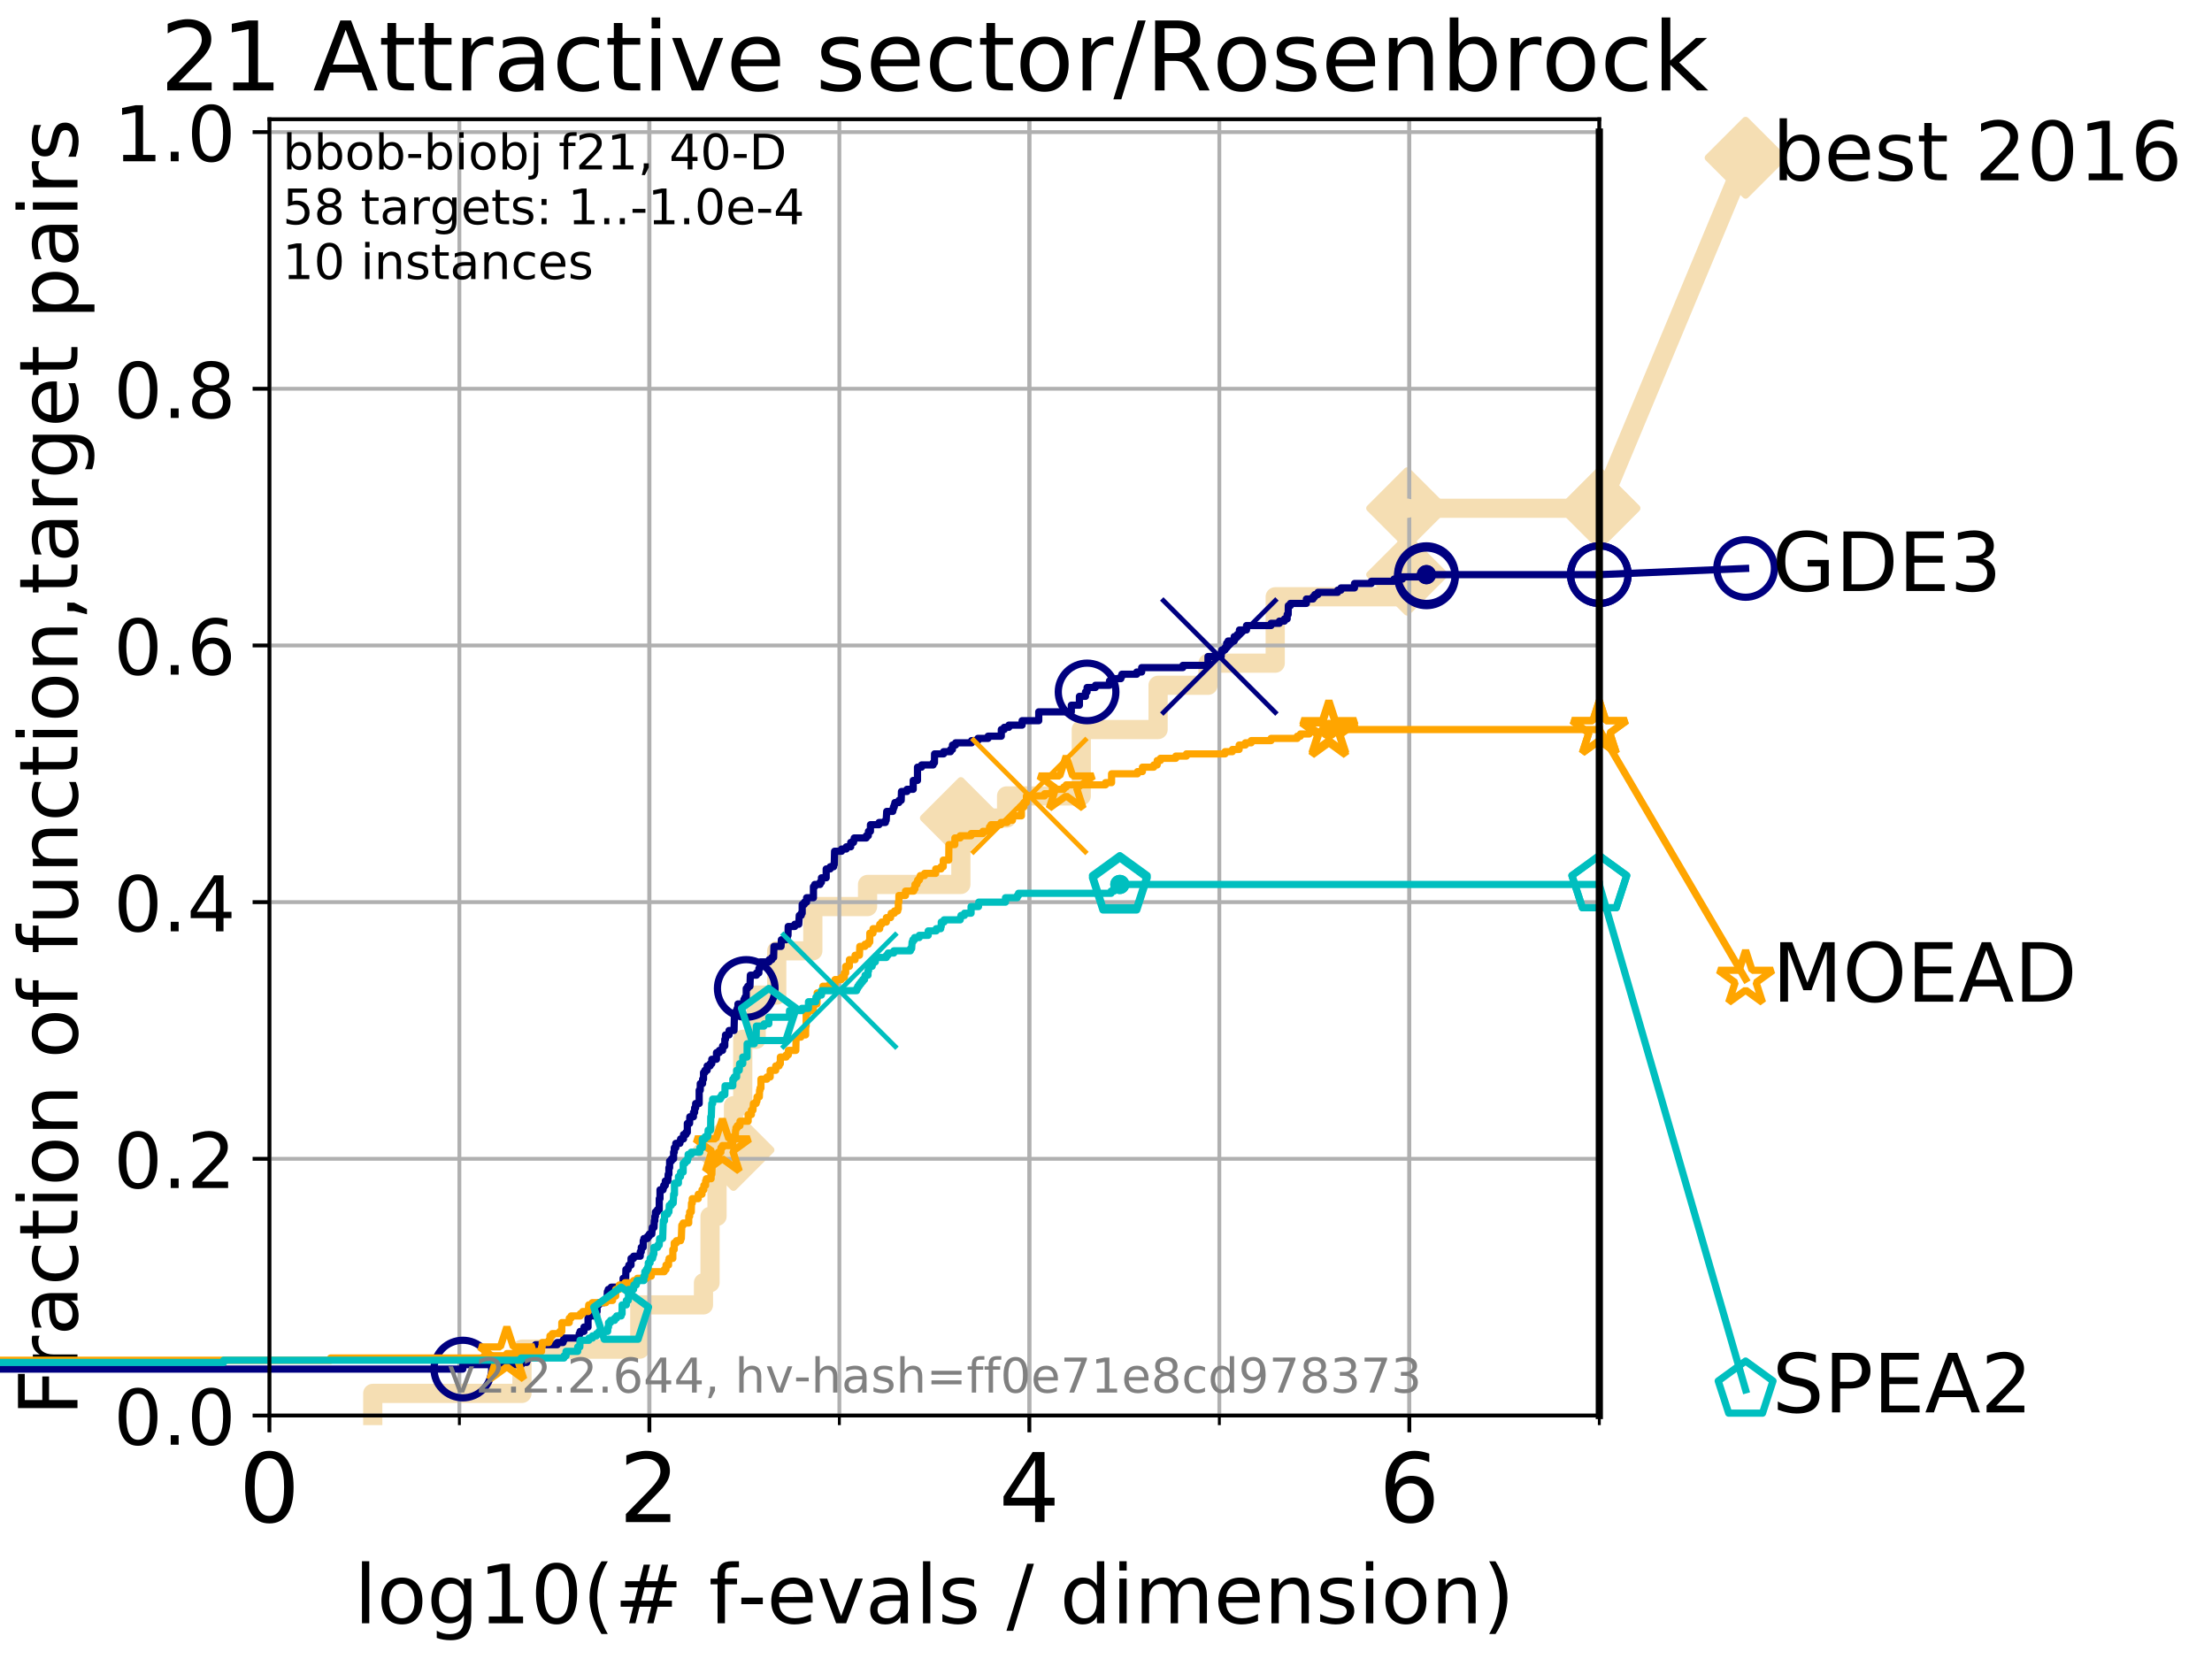 <?xml version="1.0" encoding="utf-8" standalone="no"?>
<!DOCTYPE svg PUBLIC "-//W3C//DTD SVG 1.1//EN"
  "http://www.w3.org/Graphics/SVG/1.1/DTD/svg11.dtd">
<!-- Created with matplotlib (http://matplotlib.org/) -->
<svg height="345.6pt" version="1.1" viewBox="0 0 460.8 345.6" width="460.8pt" xmlns="http://www.w3.org/2000/svg" xmlns:xlink="http://www.w3.org/1999/xlink">
 <defs>
  <style type="text/css">
*{stroke-linecap:butt;stroke-linejoin:round;}
  </style>
 </defs>
 <g id="figure_1">
  <g id="patch_1">
   <path d="M 0 345.6 
L 460.8 345.6 
L 460.8 0 
L 0 0 
z
" style="fill:#ffffff;"/>
  </g>
  <g id="axes_1">
   <g id="patch_2">
    <path d="M 56.12 294.88 
L 333.168 294.88 
L 333.168 24.84 
L 56.12 24.84 
z
" style="fill:#ffffff;"/>
   </g>
   <g id="line2d_1">
    <path d="M 77.653 294.88 
L 77.653 290.27 
L 108.735 290.27 
L 108.735 281.051 
L 133.283 281.051 
L 133.283 271.831 
L 146.545 271.831 
L 146.545 267.221 
L 147.914 267.221 
L 147.914 253.392 
L 149.369 253.392 
L 149.369 244.173 
L 151.086 244.173 
L 151.086 239.563 
L 152.797 239.563 
L 152.797 230.343 
L 154.728 230.343 
L 154.728 216.514 
L 157.523 216.514 
L 157.523 207.294 
L 161.811 207.294 
L 161.811 198.075 
L 169.326 198.075 
L 169.326 188.855 
L 180.731 188.855 
L 180.731 184.246 
L 200.164 184.246 
L 200.164 170.416 
L 209.69 170.416 
L 209.69 165.807 
L 225.25 165.807 
L 225.25 151.977 
L 241.25 151.977 
L 241.25 142.758 
L 251.655 142.758 
L 251.655 138.148 
L 265.652 138.148 
L 265.652 124.319 
L 292.389 124.319 
L 292.389 119.709 
L 293.131 119.709 
L 293.131 105.88 
L 333.168 105.88 
" style="fill:none;stroke:#f5deb3;stroke-linecap:square;stroke-width:4;"/>
   </g>
   <g id="line2d_2">
    <defs>
     <path d="M -0 7.778 
L 7.778 0 
L 0 -7.778 
L -7.778 -0 
z
" id="mf16724dd50" style="stroke:#f5deb3;stroke-linejoin:miter;stroke-width:1.5;"/>
    </defs>
    <g>
     <use style="fill:#f5deb3;stroke:#f5deb3;stroke-linejoin:miter;stroke-width:1.5;" x="152.797" xlink:href="#mf16724dd50" y="239.563"/>
     <use style="fill:#f5deb3;stroke:#f5deb3;stroke-linejoin:miter;stroke-width:1.5;" x="200.164" xlink:href="#mf16724dd50" y="170.416"/>
     <use style="fill:#f5deb3;stroke:#f5deb3;stroke-linejoin:miter;stroke-width:1.5;" x="293.131" xlink:href="#mf16724dd50" y="119.709"/>
     <use style="fill:#f5deb3;stroke:#f5deb3;stroke-linejoin:miter;stroke-width:1.5;" x="293.131" xlink:href="#mf16724dd50" y="105.88"/>
     <use style="fill:#f5deb3;stroke:#f5deb3;stroke-linejoin:miter;stroke-width:1.5;" x="333.168" xlink:href="#mf16724dd50" y="105.88"/>
    </g>
   </g>
   <g id="line2d_3">
    <path style="fill:none;stroke:#f5deb3;stroke-linecap:square;stroke-width:4;"/>
    <g/>
   </g>
   <g id="line2d_4">
    <path d="M 333.168 105.88 
L 363.643 32.861 
" style="fill:none;stroke:#f5deb3;stroke-linecap:square;stroke-width:4;"/>
    <g>
     <use style="fill:#f5deb3;stroke:#f5deb3;stroke-linejoin:miter;stroke-width:1.5;" x="333.168" xlink:href="#mf16724dd50" y="105.88"/>
     <use style="fill:#f5deb3;stroke:#f5deb3;stroke-linejoin:miter;stroke-width:1.5;" x="363.643" xlink:href="#mf16724dd50" y="32.861"/>
    </g>
   </g>
   <g id="matplotlib.axis_1">
    <g id="xtick_1">
     <g id="line2d_5">
      <path clip-path="url(#p980b2d16d9)" d="M 56.12 294.88 
L 56.12 24.84 
" style="fill:none;stroke:#b0b0b0;stroke-linecap:square;stroke-width:0.8;"/>
     </g>
     <g id="line2d_6">
      <defs>
       <path d="M 0 0 
L 0 3.5 
" id="m40cf983dff" style="stroke:#000000;stroke-width:0.8;"/>
      </defs>
      <g>
       <use style="stroke:#000000;stroke-width:0.8;" x="56.12" xlink:href="#m40cf983dff" y="294.88"/>
      </g>
     </g>
     <g id="text_1">
      <!-- 0 -->
      <defs>
       <path d="M 31.781 66.406 
Q 24.172 66.406 20.328 58.906 
Q 16.5 51.422 16.5 36.375 
Q 16.5 21.391 20.328 13.891 
Q 24.172 6.391 31.781 6.391 
Q 39.453 6.391 43.281 13.891 
Q 47.125 21.391 47.125 36.375 
Q 47.125 51.422 43.281 58.906 
Q 39.453 66.406 31.781 66.406 
z
M 31.781 74.219 
Q 44.047 74.219 50.516 64.516 
Q 56.984 54.828 56.984 36.375 
Q 56.984 17.969 50.516 8.266 
Q 44.047 -1.422 31.781 -1.422 
Q 19.531 -1.422 13.062 8.266 
Q 6.594 17.969 6.594 36.375 
Q 6.594 54.828 13.062 64.516 
Q 19.531 74.219 31.781 74.219 
z
" id="DejaVuSans-30"/>
      </defs>
      <g transform="translate(49.758 317.077)scale(0.2 -0.2)">
       <use xlink:href="#DejaVuSans-30"/>
      </g>
     </g>
    </g>
    <g id="xtick_2">
     <g id="line2d_7">
      <path clip-path="url(#p980b2d16d9)" d="M 135.277 294.88 
L 135.277 24.84 
" style="fill:none;stroke:#b0b0b0;stroke-linecap:square;stroke-width:0.8;"/>
     </g>
     <g id="line2d_8">
      <g>
       <use style="stroke:#000000;stroke-width:0.8;" x="135.277" xlink:href="#m40cf983dff" y="294.88"/>
      </g>
     </g>
     <g id="text_2">
      <!-- 2 -->
      <defs>
       <path d="M 19.188 8.297 
L 53.609 8.297 
L 53.609 0 
L 7.328 0 
L 7.328 8.297 
Q 12.938 14.109 22.625 23.891 
Q 32.328 33.688 34.812 36.531 
Q 39.547 41.844 41.422 45.531 
Q 43.312 49.219 43.312 52.781 
Q 43.312 58.594 39.234 62.25 
Q 35.156 65.922 28.609 65.922 
Q 23.969 65.922 18.812 64.312 
Q 13.672 62.703 7.812 59.422 
L 7.812 69.391 
Q 13.766 71.781 18.938 73 
Q 24.125 74.219 28.422 74.219 
Q 39.75 74.219 46.484 68.547 
Q 53.219 62.891 53.219 53.422 
Q 53.219 48.922 51.531 44.891 
Q 49.859 40.875 45.406 35.406 
Q 44.188 33.984 37.641 27.219 
Q 31.109 20.453 19.188 8.297 
z
" id="DejaVuSans-32"/>
      </defs>
      <g transform="translate(128.914 317.077)scale(0.2 -0.2)">
       <use xlink:href="#DejaVuSans-32"/>
      </g>
     </g>
    </g>
    <g id="xtick_3">
     <g id="line2d_9">
      <path clip-path="url(#p980b2d16d9)" d="M 214.433 294.88 
L 214.433 24.84 
" style="fill:none;stroke:#b0b0b0;stroke-linecap:square;stroke-width:0.8;"/>
     </g>
     <g id="line2d_10">
      <g>
       <use style="stroke:#000000;stroke-width:0.8;" x="214.433" xlink:href="#m40cf983dff" y="294.88"/>
      </g>
     </g>
     <g id="text_3">
      <!-- 4 -->
      <defs>
       <path d="M 37.797 64.312 
L 12.891 25.391 
L 37.797 25.391 
z
M 35.203 72.906 
L 47.609 72.906 
L 47.609 25.391 
L 58.016 25.391 
L 58.016 17.188 
L 47.609 17.188 
L 47.609 0 
L 37.797 0 
L 37.797 17.188 
L 4.891 17.188 
L 4.891 26.703 
z
" id="DejaVuSans-34"/>
      </defs>
      <g transform="translate(208.071 317.077)scale(0.2 -0.2)">
       <use xlink:href="#DejaVuSans-34"/>
      </g>
     </g>
    </g>
    <g id="xtick_4">
     <g id="line2d_11">
      <path clip-path="url(#p980b2d16d9)" d="M 293.59 294.88 
L 293.59 24.84 
" style="fill:none;stroke:#b0b0b0;stroke-linecap:square;stroke-width:0.8;"/>
     </g>
     <g id="line2d_12">
      <g>
       <use style="stroke:#000000;stroke-width:0.8;" x="293.59" xlink:href="#m40cf983dff" y="294.88"/>
      </g>
     </g>
     <g id="text_4">
      <!-- 6 -->
      <defs>
       <path d="M 33.016 40.375 
Q 26.375 40.375 22.484 35.828 
Q 18.609 31.297 18.609 23.391 
Q 18.609 15.531 22.484 10.953 
Q 26.375 6.391 33.016 6.391 
Q 39.656 6.391 43.531 10.953 
Q 47.406 15.531 47.406 23.391 
Q 47.406 31.297 43.531 35.828 
Q 39.656 40.375 33.016 40.375 
z
M 52.594 71.297 
L 52.594 62.312 
Q 48.875 64.062 45.094 64.984 
Q 41.312 65.922 37.594 65.922 
Q 27.828 65.922 22.672 59.328 
Q 17.531 52.734 16.797 39.406 
Q 19.672 43.656 24.016 45.922 
Q 28.375 48.188 33.594 48.188 
Q 44.578 48.188 50.953 41.516 
Q 57.328 34.859 57.328 23.391 
Q 57.328 12.156 50.688 5.359 
Q 44.047 -1.422 33.016 -1.422 
Q 20.359 -1.422 13.672 8.266 
Q 6.984 17.969 6.984 36.375 
Q 6.984 53.656 15.188 63.938 
Q 23.391 74.219 37.203 74.219 
Q 40.922 74.219 44.703 73.484 
Q 48.484 72.75 52.594 71.297 
z
" id="DejaVuSans-36"/>
      </defs>
      <g transform="translate(287.227 317.077)scale(0.2 -0.2)">
       <use xlink:href="#DejaVuSans-36"/>
      </g>
     </g>
    </g>
    <g id="xtick_5">
     <g id="line2d_13">
      <path clip-path="url(#p980b2d16d9)" d="M 56.12 294.88 
L 56.12 24.84 
" style="fill:none;stroke:#b0b0b0;stroke-linecap:square;stroke-width:0.8;"/>
     </g>
     <g id="line2d_14">
      <defs>
       <path d="M 0 0 
L 0 2 
" id="mdd7c563c88" style="stroke:#000000;stroke-width:0.6;"/>
      </defs>
      <g>
       <use style="stroke:#000000;stroke-width:0.6;" x="56.12" xlink:href="#mdd7c563c88" y="294.88"/>
      </g>
     </g>
    </g>
    <g id="xtick_6">
     <g id="line2d_15">
      <path clip-path="url(#p980b2d16d9)" d="M 95.698 294.88 
L 95.698 24.84 
" style="fill:none;stroke:#b0b0b0;stroke-linecap:square;stroke-width:0.8;"/>
     </g>
     <g id="line2d_16">
      <g>
       <use style="stroke:#000000;stroke-width:0.6;" x="95.698" xlink:href="#mdd7c563c88" y="294.88"/>
      </g>
     </g>
    </g>
    <g id="xtick_7">
     <g id="line2d_17">
      <path clip-path="url(#p980b2d16d9)" d="M 135.277 294.88 
L 135.277 24.84 
" style="fill:none;stroke:#b0b0b0;stroke-linecap:square;stroke-width:0.8;"/>
     </g>
     <g id="line2d_18">
      <g>
       <use style="stroke:#000000;stroke-width:0.6;" x="135.277" xlink:href="#mdd7c563c88" y="294.88"/>
      </g>
     </g>
    </g>
    <g id="xtick_8">
     <g id="line2d_19">
      <path clip-path="url(#p980b2d16d9)" d="M 174.855 294.88 
L 174.855 24.84 
" style="fill:none;stroke:#b0b0b0;stroke-linecap:square;stroke-width:0.8;"/>
     </g>
     <g id="line2d_20">
      <g>
       <use style="stroke:#000000;stroke-width:0.6;" x="174.855" xlink:href="#mdd7c563c88" y="294.88"/>
      </g>
     </g>
    </g>
    <g id="xtick_9">
     <g id="line2d_21">
      <path clip-path="url(#p980b2d16d9)" d="M 214.433 294.88 
L 214.433 24.84 
" style="fill:none;stroke:#b0b0b0;stroke-linecap:square;stroke-width:0.8;"/>
     </g>
     <g id="line2d_22">
      <g>
       <use style="stroke:#000000;stroke-width:0.6;" x="214.433" xlink:href="#mdd7c563c88" y="294.88"/>
      </g>
     </g>
    </g>
    <g id="xtick_10">
     <g id="line2d_23">
      <path clip-path="url(#p980b2d16d9)" d="M 254.011 294.88 
L 254.011 24.84 
" style="fill:none;stroke:#b0b0b0;stroke-linecap:square;stroke-width:0.8;"/>
     </g>
     <g id="line2d_24">
      <g>
       <use style="stroke:#000000;stroke-width:0.6;" x="254.011" xlink:href="#mdd7c563c88" y="294.88"/>
      </g>
     </g>
    </g>
    <g id="xtick_11">
     <g id="line2d_25">
      <path clip-path="url(#p980b2d16d9)" d="M 293.59 294.88 
L 293.59 24.84 
" style="fill:none;stroke:#b0b0b0;stroke-linecap:square;stroke-width:0.8;"/>
     </g>
     <g id="line2d_26">
      <g>
       <use style="stroke:#000000;stroke-width:0.6;" x="293.59" xlink:href="#mdd7c563c88" y="294.88"/>
      </g>
     </g>
    </g>
    <g id="xtick_12">
     <g id="line2d_27">
      <path clip-path="url(#p980b2d16d9)" d="M 333.168 294.88 
L 333.168 24.84 
" style="fill:none;stroke:#b0b0b0;stroke-linecap:square;stroke-width:0.8;"/>
     </g>
     <g id="line2d_28">
      <g>
       <use style="stroke:#000000;stroke-width:0.6;" x="333.168" xlink:href="#mdd7c563c88" y="294.88"/>
      </g>
     </g>
    </g>
    <g id="text_5">
     <!-- log10(# f-evals / dimension) -->
     <defs>
      <path d="M 9.422 75.984 
L 18.406 75.984 
L 18.406 0 
L 9.422 0 
z
" id="DejaVuSans-6c"/>
      <path d="M 30.609 48.391 
Q 23.391 48.391 19.188 42.75 
Q 14.984 37.109 14.984 27.297 
Q 14.984 17.484 19.156 11.844 
Q 23.344 6.203 30.609 6.203 
Q 37.797 6.203 41.984 11.859 
Q 46.188 17.531 46.188 27.297 
Q 46.188 37.016 41.984 42.703 
Q 37.797 48.391 30.609 48.391 
z
M 30.609 56 
Q 42.328 56 49.016 48.375 
Q 55.719 40.766 55.719 27.297 
Q 55.719 13.875 49.016 6.219 
Q 42.328 -1.422 30.609 -1.422 
Q 18.844 -1.422 12.172 6.219 
Q 5.516 13.875 5.516 27.297 
Q 5.516 40.766 12.172 48.375 
Q 18.844 56 30.609 56 
z
" id="DejaVuSans-6f"/>
      <path d="M 45.406 27.984 
Q 45.406 37.75 41.375 43.109 
Q 37.359 48.484 30.078 48.484 
Q 22.859 48.484 18.828 43.109 
Q 14.797 37.75 14.797 27.984 
Q 14.797 18.266 18.828 12.891 
Q 22.859 7.516 30.078 7.516 
Q 37.359 7.516 41.375 12.891 
Q 45.406 18.266 45.406 27.984 
z
M 54.391 6.781 
Q 54.391 -7.172 48.188 -13.984 
Q 42 -20.797 29.203 -20.797 
Q 24.469 -20.797 20.266 -20.094 
Q 16.062 -19.391 12.109 -17.922 
L 12.109 -9.188 
Q 16.062 -11.328 19.922 -12.344 
Q 23.781 -13.375 27.781 -13.375 
Q 36.625 -13.375 41.016 -8.766 
Q 45.406 -4.156 45.406 5.172 
L 45.406 9.625 
Q 42.625 4.781 38.281 2.391 
Q 33.938 0 27.875 0 
Q 17.828 0 11.672 7.656 
Q 5.516 15.328 5.516 27.984 
Q 5.516 40.672 11.672 48.328 
Q 17.828 56 27.875 56 
Q 33.938 56 38.281 53.609 
Q 42.625 51.219 45.406 46.391 
L 45.406 54.688 
L 54.391 54.688 
z
" id="DejaVuSans-67"/>
      <path d="M 12.406 8.297 
L 28.516 8.297 
L 28.516 63.922 
L 10.984 60.406 
L 10.984 69.391 
L 28.422 72.906 
L 38.281 72.906 
L 38.281 8.297 
L 54.391 8.297 
L 54.391 0 
L 12.406 0 
z
" id="DejaVuSans-31"/>
      <path d="M 31 75.875 
Q 24.469 64.656 21.281 53.656 
Q 18.109 42.672 18.109 31.391 
Q 18.109 20.125 21.312 9.062 
Q 24.516 -2 31 -13.188 
L 23.188 -13.188 
Q 15.875 -1.703 12.234 9.375 
Q 8.594 20.453 8.594 31.391 
Q 8.594 42.281 12.203 53.312 
Q 15.828 64.359 23.188 75.875 
z
" id="DejaVuSans-28"/>
      <path d="M 51.125 44 
L 36.922 44 
L 32.812 27.688 
L 47.125 27.688 
z
M 43.797 71.781 
L 38.719 51.516 
L 52.984 51.516 
L 58.109 71.781 
L 65.922 71.781 
L 60.891 51.516 
L 76.125 51.516 
L 76.125 44 
L 58.984 44 
L 54.984 27.688 
L 70.516 27.688 
L 70.516 20.219 
L 53.078 20.219 
L 48 0 
L 40.188 0 
L 45.219 20.219 
L 30.906 20.219 
L 25.875 0 
L 18.016 0 
L 23.094 20.219 
L 7.719 20.219 
L 7.719 27.688 
L 24.906 27.688 
L 29 44 
L 13.281 44 
L 13.281 51.516 
L 30.906 51.516 
L 35.891 71.781 
z
" id="DejaVuSans-23"/>
      <path id="DejaVuSans-20"/>
      <path d="M 37.109 75.984 
L 37.109 68.5 
L 28.516 68.5 
Q 23.688 68.5 21.797 66.547 
Q 19.922 64.594 19.922 59.516 
L 19.922 54.688 
L 34.719 54.688 
L 34.719 47.703 
L 19.922 47.703 
L 19.922 0 
L 10.891 0 
L 10.891 47.703 
L 2.297 47.703 
L 2.297 54.688 
L 10.891 54.688 
L 10.891 58.5 
Q 10.891 67.625 15.141 71.797 
Q 19.391 75.984 28.609 75.984 
z
" id="DejaVuSans-66"/>
      <path d="M 4.891 31.391 
L 31.203 31.391 
L 31.203 23.391 
L 4.891 23.391 
z
" id="DejaVuSans-2d"/>
      <path d="M 56.203 29.594 
L 56.203 25.203 
L 14.891 25.203 
Q 15.484 15.922 20.484 11.062 
Q 25.484 6.203 34.422 6.203 
Q 39.594 6.203 44.453 7.469 
Q 49.312 8.734 54.109 11.281 
L 54.109 2.781 
Q 49.266 0.734 44.188 -0.344 
Q 39.109 -1.422 33.891 -1.422 
Q 20.797 -1.422 13.156 6.188 
Q 5.516 13.812 5.516 26.812 
Q 5.516 40.234 12.766 48.109 
Q 20.016 56 32.328 56 
Q 43.359 56 49.781 48.891 
Q 56.203 41.797 56.203 29.594 
z
M 47.219 32.234 
Q 47.125 39.594 43.094 43.984 
Q 39.062 48.391 32.422 48.391 
Q 24.906 48.391 20.391 44.141 
Q 15.875 39.891 15.188 32.172 
z
" id="DejaVuSans-65"/>
      <path d="M 2.984 54.688 
L 12.5 54.688 
L 29.594 8.797 
L 46.688 54.688 
L 56.203 54.688 
L 35.688 0 
L 23.484 0 
z
" id="DejaVuSans-76"/>
      <path d="M 34.281 27.484 
Q 23.391 27.484 19.188 25 
Q 14.984 22.516 14.984 16.5 
Q 14.984 11.719 18.141 8.906 
Q 21.297 6.109 26.703 6.109 
Q 34.188 6.109 38.703 11.406 
Q 43.219 16.703 43.219 25.484 
L 43.219 27.484 
z
M 52.203 31.203 
L 52.203 0 
L 43.219 0 
L 43.219 8.297 
Q 40.141 3.328 35.547 0.953 
Q 30.953 -1.422 24.312 -1.422 
Q 15.922 -1.422 10.953 3.297 
Q 6 8.016 6 15.922 
Q 6 25.141 12.172 29.828 
Q 18.359 34.516 30.609 34.516 
L 43.219 34.516 
L 43.219 35.406 
Q 43.219 41.609 39.141 45 
Q 35.062 48.391 27.688 48.391 
Q 23 48.391 18.547 47.266 
Q 14.109 46.141 10.016 43.891 
L 10.016 52.203 
Q 14.938 54.109 19.578 55.047 
Q 24.219 56 28.609 56 
Q 40.484 56 46.344 49.844 
Q 52.203 43.703 52.203 31.203 
z
" id="DejaVuSans-61"/>
      <path d="M 44.281 53.078 
L 44.281 44.578 
Q 40.484 46.531 36.375 47.5 
Q 32.281 48.484 27.875 48.484 
Q 21.188 48.484 17.844 46.438 
Q 14.5 44.391 14.5 40.281 
Q 14.5 37.156 16.891 35.375 
Q 19.281 33.594 26.516 31.984 
L 29.594 31.297 
Q 39.156 29.25 43.188 25.516 
Q 47.219 21.781 47.219 15.094 
Q 47.219 7.469 41.188 3.016 
Q 35.156 -1.422 24.609 -1.422 
Q 20.219 -1.422 15.453 -0.562 
Q 10.688 0.297 5.422 2 
L 5.422 11.281 
Q 10.406 8.688 15.234 7.391 
Q 20.062 6.109 24.812 6.109 
Q 31.156 6.109 34.562 8.281 
Q 37.984 10.453 37.984 14.406 
Q 37.984 18.062 35.516 20.016 
Q 33.062 21.969 24.703 23.781 
L 21.578 24.516 
Q 13.234 26.266 9.516 29.906 
Q 5.812 33.547 5.812 39.891 
Q 5.812 47.609 11.281 51.797 
Q 16.75 56 26.812 56 
Q 31.781 56 36.172 55.266 
Q 40.578 54.547 44.281 53.078 
z
" id="DejaVuSans-73"/>
      <path d="M 25.391 72.906 
L 33.688 72.906 
L 8.297 -9.281 
L 0 -9.281 
z
" id="DejaVuSans-2f"/>
      <path d="M 45.406 46.391 
L 45.406 75.984 
L 54.391 75.984 
L 54.391 0 
L 45.406 0 
L 45.406 8.203 
Q 42.578 3.328 38.25 0.953 
Q 33.938 -1.422 27.875 -1.422 
Q 17.969 -1.422 11.734 6.484 
Q 5.516 14.406 5.516 27.297 
Q 5.516 40.188 11.734 48.094 
Q 17.969 56 27.875 56 
Q 33.938 56 38.25 53.625 
Q 42.578 51.266 45.406 46.391 
z
M 14.797 27.297 
Q 14.797 17.391 18.875 11.75 
Q 22.953 6.109 30.078 6.109 
Q 37.203 6.109 41.297 11.75 
Q 45.406 17.391 45.406 27.297 
Q 45.406 37.203 41.297 42.844 
Q 37.203 48.484 30.078 48.484 
Q 22.953 48.484 18.875 42.844 
Q 14.797 37.203 14.797 27.297 
z
" id="DejaVuSans-64"/>
      <path d="M 9.422 54.688 
L 18.406 54.688 
L 18.406 0 
L 9.422 0 
z
M 9.422 75.984 
L 18.406 75.984 
L 18.406 64.594 
L 9.422 64.594 
z
" id="DejaVuSans-69"/>
      <path d="M 52 44.188 
Q 55.375 50.25 60.062 53.125 
Q 64.75 56 71.094 56 
Q 79.641 56 84.281 50.016 
Q 88.922 44.047 88.922 33.016 
L 88.922 0 
L 79.891 0 
L 79.891 32.719 
Q 79.891 40.578 77.094 44.375 
Q 74.312 48.188 68.609 48.188 
Q 61.625 48.188 57.562 43.547 
Q 53.516 38.922 53.516 30.906 
L 53.516 0 
L 44.484 0 
L 44.484 32.719 
Q 44.484 40.625 41.703 44.406 
Q 38.922 48.188 33.109 48.188 
Q 26.219 48.188 22.156 43.531 
Q 18.109 38.875 18.109 30.906 
L 18.109 0 
L 9.078 0 
L 9.078 54.688 
L 18.109 54.688 
L 18.109 46.188 
Q 21.188 51.219 25.484 53.609 
Q 29.781 56 35.688 56 
Q 41.656 56 45.828 52.969 
Q 50 49.953 52 44.188 
z
" id="DejaVuSans-6d"/>
      <path d="M 54.891 33.016 
L 54.891 0 
L 45.906 0 
L 45.906 32.719 
Q 45.906 40.484 42.875 44.328 
Q 39.844 48.188 33.797 48.188 
Q 26.516 48.188 22.312 43.547 
Q 18.109 38.922 18.109 30.906 
L 18.109 0 
L 9.078 0 
L 9.078 54.688 
L 18.109 54.688 
L 18.109 46.188 
Q 21.344 51.125 25.703 53.562 
Q 30.078 56 35.797 56 
Q 45.219 56 50.047 50.172 
Q 54.891 44.344 54.891 33.016 
z
" id="DejaVuSans-6e"/>
      <path d="M 8.016 75.875 
L 15.828 75.875 
Q 23.141 64.359 26.781 53.312 
Q 30.422 42.281 30.422 31.391 
Q 30.422 20.453 26.781 9.375 
Q 23.141 -1.703 15.828 -13.188 
L 8.016 -13.188 
Q 14.5 -2 17.703 9.062 
Q 20.906 20.125 20.906 31.391 
Q 20.906 42.672 17.703 53.656 
Q 14.5 64.656 8.016 75.875 
z
" id="DejaVuSans-29"/>
     </defs>
     <g transform="translate(73.803 338.154)scale(0.17 -0.17)">
      <use xlink:href="#DejaVuSans-6c"/>
      <use x="27.783" xlink:href="#DejaVuSans-6f"/>
      <use x="88.965" xlink:href="#DejaVuSans-67"/>
      <use x="152.441" xlink:href="#DejaVuSans-31"/>
      <use x="216.064" xlink:href="#DejaVuSans-30"/>
      <use x="279.688" xlink:href="#DejaVuSans-28"/>
      <use x="318.701" xlink:href="#DejaVuSans-23"/>
      <use x="402.49" xlink:href="#DejaVuSans-20"/>
      <use x="434.277" xlink:href="#DejaVuSans-66"/>
      <use x="469.404" xlink:href="#DejaVuSans-2d"/>
      <use x="505.488" xlink:href="#DejaVuSans-65"/>
      <use x="567.012" xlink:href="#DejaVuSans-76"/>
      <use x="626.191" xlink:href="#DejaVuSans-61"/>
      <use x="687.471" xlink:href="#DejaVuSans-6c"/>
      <use x="715.254" xlink:href="#DejaVuSans-73"/>
      <use x="767.354" xlink:href="#DejaVuSans-20"/>
      <use x="799.141" xlink:href="#DejaVuSans-2f"/>
      <use x="832.832" xlink:href="#DejaVuSans-20"/>
      <use x="864.619" xlink:href="#DejaVuSans-64"/>
      <use x="928.096" xlink:href="#DejaVuSans-69"/>
      <use x="955.879" xlink:href="#DejaVuSans-6d"/>
      <use x="1053.291" xlink:href="#DejaVuSans-65"/>
      <use x="1114.814" xlink:href="#DejaVuSans-6e"/>
      <use x="1178.193" xlink:href="#DejaVuSans-73"/>
      <use x="1230.293" xlink:href="#DejaVuSans-69"/>
      <use x="1258.076" xlink:href="#DejaVuSans-6f"/>
      <use x="1319.258" xlink:href="#DejaVuSans-6e"/>
      <use x="1382.637" xlink:href="#DejaVuSans-29"/>
     </g>
    </g>
   </g>
   <g id="matplotlib.axis_2">
    <g id="ytick_1">
     <g id="line2d_29">
      <path clip-path="url(#p980b2d16d9)" d="M 56.12 294.88 
L 333.168 294.88 
" style="fill:none;stroke:#b0b0b0;stroke-linecap:square;stroke-width:0.8;"/>
     </g>
     <g id="line2d_30">
      <defs>
       <path d="M 0 0 
L -3.5 0 
" id="m71e2d1249b" style="stroke:#000000;stroke-width:0.8;"/>
      </defs>
      <g>
       <use style="stroke:#000000;stroke-width:0.8;" x="56.12" xlink:href="#m71e2d1249b" y="294.88"/>
      </g>
     </g>
     <g id="text_6">
      <!-- 0.0 -->
      <defs>
       <path d="M 10.688 12.406 
L 21 12.406 
L 21 0 
L 10.688 0 
z
" id="DejaVuSans-2e"/>
      </defs>
      <g transform="translate(23.675 300.959)scale(0.16 -0.16)">
       <use xlink:href="#DejaVuSans-30"/>
       <use x="63.623" xlink:href="#DejaVuSans-2e"/>
       <use x="95.41" xlink:href="#DejaVuSans-30"/>
      </g>
     </g>
    </g>
    <g id="ytick_2">
     <g id="line2d_31">
      <path clip-path="url(#p980b2d16d9)" d="M 56.12 241.407 
L 333.168 241.407 
" style="fill:none;stroke:#b0b0b0;stroke-linecap:square;stroke-width:0.8;"/>
     </g>
     <g id="line2d_32">
      <g>
       <use style="stroke:#000000;stroke-width:0.8;" x="56.12" xlink:href="#m71e2d1249b" y="241.407"/>
      </g>
     </g>
     <g id="text_7">
      <!-- 0.2 -->
      <g transform="translate(23.675 247.485)scale(0.16 -0.16)">
       <use xlink:href="#DejaVuSans-30"/>
       <use x="63.623" xlink:href="#DejaVuSans-2e"/>
       <use x="95.41" xlink:href="#DejaVuSans-32"/>
      </g>
     </g>
    </g>
    <g id="ytick_3">
     <g id="line2d_33">
      <path clip-path="url(#p980b2d16d9)" d="M 56.12 187.933 
L 333.168 187.933 
" style="fill:none;stroke:#b0b0b0;stroke-linecap:square;stroke-width:0.8;"/>
     </g>
     <g id="line2d_34">
      <g>
       <use style="stroke:#000000;stroke-width:0.8;" x="56.12" xlink:href="#m71e2d1249b" y="187.933"/>
      </g>
     </g>
     <g id="text_8">
      <!-- 0.4 -->
      <g transform="translate(23.675 194.012)scale(0.16 -0.16)">
       <use xlink:href="#DejaVuSans-30"/>
       <use x="63.623" xlink:href="#DejaVuSans-2e"/>
       <use x="95.41" xlink:href="#DejaVuSans-34"/>
      </g>
     </g>
    </g>
    <g id="ytick_4">
     <g id="line2d_35">
      <path clip-path="url(#p980b2d16d9)" d="M 56.12 134.46 
L 333.168 134.46 
" style="fill:none;stroke:#b0b0b0;stroke-linecap:square;stroke-width:0.8;"/>
     </g>
     <g id="line2d_36">
      <g>
       <use style="stroke:#000000;stroke-width:0.8;" x="56.12" xlink:href="#m71e2d1249b" y="134.46"/>
      </g>
     </g>
     <g id="text_9">
      <!-- 0.6 -->
      <g transform="translate(23.675 140.539)scale(0.16 -0.16)">
       <use xlink:href="#DejaVuSans-30"/>
       <use x="63.623" xlink:href="#DejaVuSans-2e"/>
       <use x="95.41" xlink:href="#DejaVuSans-36"/>
      </g>
     </g>
    </g>
    <g id="ytick_5">
     <g id="line2d_37">
      <path clip-path="url(#p980b2d16d9)" d="M 56.12 80.987 
L 333.168 80.987 
" style="fill:none;stroke:#b0b0b0;stroke-linecap:square;stroke-width:0.8;"/>
     </g>
     <g id="line2d_38">
      <g>
       <use style="stroke:#000000;stroke-width:0.8;" x="56.12" xlink:href="#m71e2d1249b" y="80.987"/>
      </g>
     </g>
     <g id="text_10">
      <!-- 0.8 -->
      <defs>
       <path d="M 31.781 34.625 
Q 24.75 34.625 20.719 30.859 
Q 16.703 27.094 16.703 20.516 
Q 16.703 13.922 20.719 10.156 
Q 24.75 6.391 31.781 6.391 
Q 38.812 6.391 42.859 10.172 
Q 46.922 13.969 46.922 20.516 
Q 46.922 27.094 42.891 30.859 
Q 38.875 34.625 31.781 34.625 
z
M 21.922 38.812 
Q 15.578 40.375 12.031 44.719 
Q 8.5 49.078 8.5 55.328 
Q 8.5 64.062 14.719 69.141 
Q 20.953 74.219 31.781 74.219 
Q 42.672 74.219 48.875 69.141 
Q 55.078 64.062 55.078 55.328 
Q 55.078 49.078 51.531 44.719 
Q 48 40.375 41.703 38.812 
Q 48.828 37.156 52.797 32.312 
Q 56.781 27.484 56.781 20.516 
Q 56.781 9.906 50.312 4.234 
Q 43.844 -1.422 31.781 -1.422 
Q 19.734 -1.422 13.25 4.234 
Q 6.781 9.906 6.781 20.516 
Q 6.781 27.484 10.781 32.312 
Q 14.797 37.156 21.922 38.812 
z
M 18.312 54.391 
Q 18.312 48.734 21.844 45.562 
Q 25.391 42.391 31.781 42.391 
Q 38.141 42.391 41.719 45.562 
Q 45.312 48.734 45.312 54.391 
Q 45.312 60.062 41.719 63.234 
Q 38.141 66.406 31.781 66.406 
Q 25.391 66.406 21.844 63.234 
Q 18.312 60.062 18.312 54.391 
z
" id="DejaVuSans-38"/>
      </defs>
      <g transform="translate(23.675 87.066)scale(0.16 -0.16)">
       <use xlink:href="#DejaVuSans-30"/>
       <use x="63.623" xlink:href="#DejaVuSans-2e"/>
       <use x="95.41" xlink:href="#DejaVuSans-38"/>
      </g>
     </g>
    </g>
    <g id="ytick_6">
     <g id="line2d_39">
      <path clip-path="url(#p980b2d16d9)" d="M 56.12 27.514 
L 333.168 27.514 
" style="fill:none;stroke:#b0b0b0;stroke-linecap:square;stroke-width:0.8;"/>
     </g>
     <g id="line2d_40">
      <g>
       <use style="stroke:#000000;stroke-width:0.8;" x="56.12" xlink:href="#m71e2d1249b" y="27.514"/>
      </g>
     </g>
     <g id="text_11">
      <!-- 1.0 -->
      <g transform="translate(23.675 33.592)scale(0.16 -0.16)">
       <use xlink:href="#DejaVuSans-31"/>
       <use x="63.623" xlink:href="#DejaVuSans-2e"/>
       <use x="95.41" xlink:href="#DejaVuSans-30"/>
      </g>
     </g>
    </g>
    <g id="text_12">
     <!-- Fraction of function,target pairs -->
     <defs>
      <path d="M 9.812 72.906 
L 51.703 72.906 
L 51.703 64.594 
L 19.672 64.594 
L 19.672 43.109 
L 48.578 43.109 
L 48.578 34.812 
L 19.672 34.812 
L 19.672 0 
L 9.812 0 
z
" id="DejaVuSans-46"/>
      <path d="M 41.109 46.297 
Q 39.594 47.172 37.812 47.578 
Q 36.031 48 33.891 48 
Q 26.266 48 22.188 43.047 
Q 18.109 38.094 18.109 28.812 
L 18.109 0 
L 9.078 0 
L 9.078 54.688 
L 18.109 54.688 
L 18.109 46.188 
Q 20.953 51.172 25.484 53.578 
Q 30.031 56 36.531 56 
Q 37.453 56 38.578 55.875 
Q 39.703 55.766 41.062 55.516 
z
" id="DejaVuSans-72"/>
      <path d="M 48.781 52.594 
L 48.781 44.188 
Q 44.969 46.297 41.141 47.344 
Q 37.312 48.391 33.406 48.391 
Q 24.656 48.391 19.812 42.844 
Q 14.984 37.312 14.984 27.297 
Q 14.984 17.281 19.812 11.734 
Q 24.656 6.203 33.406 6.203 
Q 37.312 6.203 41.141 7.25 
Q 44.969 8.297 48.781 10.406 
L 48.781 2.094 
Q 45.016 0.344 40.984 -0.531 
Q 36.969 -1.422 32.422 -1.422 
Q 20.062 -1.422 12.781 6.344 
Q 5.516 14.109 5.516 27.297 
Q 5.516 40.672 12.859 48.328 
Q 20.219 56 33.016 56 
Q 37.156 56 41.109 55.141 
Q 45.062 54.297 48.781 52.594 
z
" id="DejaVuSans-63"/>
      <path d="M 18.312 70.219 
L 18.312 54.688 
L 36.812 54.688 
L 36.812 47.703 
L 18.312 47.703 
L 18.312 18.016 
Q 18.312 11.328 20.141 9.422 
Q 21.969 7.516 27.594 7.516 
L 36.812 7.516 
L 36.812 0 
L 27.594 0 
Q 17.188 0 13.234 3.875 
Q 9.281 7.766 9.281 18.016 
L 9.281 47.703 
L 2.688 47.703 
L 2.688 54.688 
L 9.281 54.688 
L 9.281 70.219 
z
" id="DejaVuSans-74"/>
      <path d="M 8.5 21.578 
L 8.5 54.688 
L 17.484 54.688 
L 17.484 21.922 
Q 17.484 14.156 20.5 10.266 
Q 23.531 6.391 29.594 6.391 
Q 36.859 6.391 41.078 11.031 
Q 45.312 15.672 45.312 23.688 
L 45.312 54.688 
L 54.297 54.688 
L 54.297 0 
L 45.312 0 
L 45.312 8.406 
Q 42.047 3.422 37.719 1 
Q 33.406 -1.422 27.688 -1.422 
Q 18.266 -1.422 13.375 4.438 
Q 8.5 10.297 8.5 21.578 
z
M 31.109 56 
z
" id="DejaVuSans-75"/>
      <path d="M 11.719 12.406 
L 22.016 12.406 
L 22.016 4 
L 14.016 -11.625 
L 7.719 -11.625 
L 11.719 4 
z
" id="DejaVuSans-2c"/>
      <path d="M 18.109 8.203 
L 18.109 -20.797 
L 9.078 -20.797 
L 9.078 54.688 
L 18.109 54.688 
L 18.109 46.391 
Q 20.953 51.266 25.266 53.625 
Q 29.594 56 35.594 56 
Q 45.562 56 51.781 48.094 
Q 58.016 40.188 58.016 27.297 
Q 58.016 14.406 51.781 6.484 
Q 45.562 -1.422 35.594 -1.422 
Q 29.594 -1.422 25.266 0.953 
Q 20.953 3.328 18.109 8.203 
z
M 48.688 27.297 
Q 48.688 37.203 44.609 42.844 
Q 40.531 48.484 33.406 48.484 
Q 26.266 48.484 22.188 42.844 
Q 18.109 37.203 18.109 27.297 
Q 18.109 17.391 22.188 11.75 
Q 26.266 6.109 33.406 6.109 
Q 40.531 6.109 44.609 11.75 
Q 48.688 17.391 48.688 27.297 
z
" id="DejaVuSans-70"/>
     </defs>
     <g transform="translate(16.14 294.999)rotate(-90)scale(0.17 -0.17)">
      <use xlink:href="#DejaVuSans-46"/>
      <use x="57.41" xlink:href="#DejaVuSans-72"/>
      <use x="98.523" xlink:href="#DejaVuSans-61"/>
      <use x="159.803" xlink:href="#DejaVuSans-63"/>
      <use x="214.783" xlink:href="#DejaVuSans-74"/>
      <use x="253.992" xlink:href="#DejaVuSans-69"/>
      <use x="281.775" xlink:href="#DejaVuSans-6f"/>
      <use x="342.957" xlink:href="#DejaVuSans-6e"/>
      <use x="406.336" xlink:href="#DejaVuSans-20"/>
      <use x="438.123" xlink:href="#DejaVuSans-6f"/>
      <use x="499.305" xlink:href="#DejaVuSans-66"/>
      <use x="534.51" xlink:href="#DejaVuSans-20"/>
      <use x="566.297" xlink:href="#DejaVuSans-66"/>
      <use x="601.502" xlink:href="#DejaVuSans-75"/>
      <use x="664.881" xlink:href="#DejaVuSans-6e"/>
      <use x="728.26" xlink:href="#DejaVuSans-63"/>
      <use x="783.24" xlink:href="#DejaVuSans-74"/>
      <use x="822.449" xlink:href="#DejaVuSans-69"/>
      <use x="850.232" xlink:href="#DejaVuSans-6f"/>
      <use x="911.414" xlink:href="#DejaVuSans-6e"/>
      <use x="974.793" xlink:href="#DejaVuSans-2c"/>
      <use x="1006.58" xlink:href="#DejaVuSans-74"/>
      <use x="1045.789" xlink:href="#DejaVuSans-61"/>
      <use x="1107.068" xlink:href="#DejaVuSans-72"/>
      <use x="1148.166" xlink:href="#DejaVuSans-67"/>
      <use x="1211.643" xlink:href="#DejaVuSans-65"/>
      <use x="1273.166" xlink:href="#DejaVuSans-74"/>
      <use x="1312.375" xlink:href="#DejaVuSans-20"/>
      <use x="1344.162" xlink:href="#DejaVuSans-70"/>
      <use x="1407.639" xlink:href="#DejaVuSans-61"/>
      <use x="1468.918" xlink:href="#DejaVuSans-69"/>
      <use x="1496.701" xlink:href="#DejaVuSans-72"/>
      <use x="1537.814" xlink:href="#DejaVuSans-73"/>
     </g>
    </g>
   </g>
   <g id="line2d_41">
    <defs>
     <path d="M 0 1.5 
C 0.398 1.5 0.779 1.342 1.061 1.061 
C 1.342 0.779 1.5 0.398 1.5 0 
C 1.5 -0.398 1.342 -0.779 1.061 -1.061 
C 0.779 -1.342 0.398 -1.5 0 -1.5 
C -0.398 -1.5 -0.779 -1.342 -1.061 -1.061 
C -1.342 -0.779 -1.5 -0.398 -1.5 0 
C -1.5 0.398 -1.342 0.779 -1.061 1.061 
C -0.779 1.342 -0.398 1.5 0 1.5 
z
" id="m504f4296f2" style="stroke:#f5deb3;"/>
    </defs>
    <g>
     <use style="fill:#f5deb3;stroke:#f5deb3;" x="293.131" xlink:href="#m504f4296f2" y="105.88"/>
     <use style="fill:#f5deb3;stroke:#f5deb3;" x="293.131" xlink:href="#m504f4296f2" y="105.88"/>
    </g>
   </g>
   <g id="line2d_42">
    <defs>
     <path d="M 0 1.5 
C 0.398 1.5 0.779 1.342 1.061 1.061 
C 1.342 0.779 1.5 0.398 1.5 0 
C 1.5 -0.398 1.342 -0.779 1.061 -1.061 
C 0.779 -1.342 0.398 -1.5 0 -1.5 
C -0.398 -1.5 -0.779 -1.342 -1.061 -1.061 
C -1.342 -0.779 -1.5 -0.398 -1.5 0 
C -1.5 0.398 -1.342 0.779 -1.061 1.061 
C -0.779 1.342 -0.398 1.5 0 1.5 
z
" id="mccd1f85eaf" style="stroke:#000080;"/>
    </defs>
    <g>
     <use style="fill:#000080;stroke:#000080;" x="297.152" xlink:href="#mccd1f85eaf" y="119.709"/>
     <use style="fill:#000080;stroke:#000080;" x="297.152" xlink:href="#mccd1f85eaf" y="119.709"/>
    </g>
   </g>
   <g id="line2d_43">
    <path d="M -1 285.199 
L 96.414 285.199 
L 96.414 284.278 
L 108.634 284.278 
L 108.634 283.817 
L 109.732 283.817 
L 109.732 283.356 
L 109.921 283.356 
L 109.921 282.434 
L 110.034 282.434 
L 110.034 281.973 
L 111.517 281.973 
L 111.568 280.129 
L 116.076 280.129 
L 116.076 279.668 
L 117.293 279.668 
L 117.293 279.207 
L 117.5 279.207 
L 117.5 278.746 
L 120.609 278.746 
L 120.66 277.824 
L 120.84 277.824 
L 120.84 277.363 
L 121.656 277.363 
L 121.656 276.441 
L 122.499 276.441 
L 122.499 274.597 
L 122.634 274.597 
L 122.634 274.136 
L 124.266 274.136 
L 124.266 273.214 
L 124.388 273.214 
L 124.388 271.831 
L 124.772 271.831 
L 124.772 271.37 
L 125.824 271.37 
L 125.824 270.909 
L 126.432 270.909 
L 126.525 269.065 
L 126.71 269.065 
L 126.71 268.604 
L 127.321 268.604 
L 127.321 268.143 
L 129.426 268.143 
L 129.426 267.682 
L 129.802 267.682 
L 129.802 266.299 
L 130.343 266.299 
L 130.389 264.456 
L 130.845 264.456 
L 130.845 263.995 
L 131 263.995 
L 131 263.534 
L 131.457 263.534 
L 131.457 262.151 
L 131.986 262.151 
L 131.986 261.69 
L 133.375 261.69 
L 133.375 260.768 
L 133.589 260.768 
L 133.589 259.846 
L 133.983 259.846 
L 133.997 258.463 
L 134.144 258.463 
L 134.144 258.002 
L 134.89 258.002 
L 134.89 257.541 
L 135.251 257.541 
L 135.251 257.08 
L 135.78 257.08 
L 135.889 255.697 
L 136.242 255.697 
L 136.306 254.314 
L 136.415 254.314 
L 136.415 253.392 
L 136.54 253.392 
L 136.54 252.47 
L 136.938 252.47 
L 136.938 252.009 
L 137.328 252.009 
L 137.339 249.704 
L 137.491 249.704 
L 137.491 247.86 
L 138.129 247.86 
L 138.129 247.399 
L 138.263 247.399 
L 138.263 246.938 
L 138.596 246.938 
L 138.596 246.016 
L 139.126 246.016 
L 139.191 244.634 
L 139.341 244.634 
L 139.341 243.251 
L 139.496 243.251 
L 139.496 241.868 
L 139.885 241.868 
L 139.885 241.407 
L 140.323 241.407 
L 140.323 240.024 
L 140.467 240.024 
L 140.467 239.102 
L 140.782 239.102 
L 140.782 238.18 
L 141.637 238.18 
L 141.637 237.719 
L 141.781 237.719 
L 141.781 237.258 
L 142.389 237.258 
L 142.389 236.336 
L 142.904 236.336 
L 142.904 235.875 
L 143.183 235.875 
L 143.183 234.031 
L 143.653 234.031 
L 143.698 232.648 
L 144.458 232.648 
L 144.458 231.726 
L 144.703 231.726 
L 144.703 230.804 
L 144.915 230.804 
L 144.915 229.882 
L 145.65 229.882 
L 145.652 227.116 
L 145.876 227.116 
L 145.876 225.734 
L 146.361 225.734 
L 146.361 224.812 
L 146.558 224.812 
L 146.558 223.429 
L 146.848 223.429 
L 146.848 222.968 
L 147.313 222.968 
L 147.313 222.046 
L 147.937 222.046 
L 147.937 221.585 
L 148.279 221.585 
L 148.279 220.663 
L 149.259 220.663 
L 149.259 219.28 
L 149.845 219.28 
L 149.845 218.819 
L 150.526 218.819 
L 150.526 217.897 
L 150.988 217.897 
L 150.988 216.514 
L 151.131 216.514 
L 151.131 215.592 
L 151.876 215.592 
L 151.876 214.67 
L 152.914 214.67 
L 152.996 211.443 
L 153.241 211.443 
L 153.241 210.982 
L 153.376 210.982 
L 153.376 210.521 
L 153.579 210.521 
L 153.579 210.06 
L 153.727 210.06 
L 153.727 209.138 
L 154.967 209.138 
L 154.967 208.216 
L 155.193 208.216 
L 155.193 207.755 
L 155.455 207.755 
L 155.455 205.912 
L 155.761 205.912 
L 155.761 205.451 
L 156.236 205.451 
L 156.31 203.146 
L 157.592 203.146 
L 157.592 202.685 
L 158.089 202.685 
L 158.089 201.763 
L 158.284 201.763 
L 158.284 201.302 
L 158.421 201.302 
L 158.421 200.38 
L 160.222 200.38 
L 160.222 199.919 
L 160.782 199.919 
L 160.782 199.458 
L 161.161 199.458 
L 161.223 197.153 
L 162.713 197.153 
L 162.769 195.77 
L 163.766 195.77 
L 163.766 195.309 
L 164.011 195.309 
L 164.011 194.848 
L 164.156 194.848 
L 164.197 193.004 
L 165.563 193.004 
L 165.563 192.543 
L 166.399 192.543 
L 166.5 190.699 
L 166.912 190.699 
L 166.912 190.238 
L 167.11 190.238 
L 167.11 188.394 
L 167.568 188.394 
L 167.568 187.933 
L 168.032 187.933 
L 168.032 187.012 
L 169.453 187.012 
L 169.453 184.707 
L 169.728 184.707 
L 169.728 184.246 
L 170.83 184.246 
L 170.83 183.785 
L 171.121 183.785 
L 171.121 182.863 
L 172.112 182.863 
L 172.112 181.019 
L 172.945 181.019 
L 172.945 180.558 
L 173.653 180.558 
L 173.653 180.097 
L 173.79 180.097 
L 173.859 177.331 
L 175.322 177.331 
L 175.322 176.87 
L 176.294 176.87 
L 176.294 176.409 
L 177.22 176.409 
L 177.22 175.487 
L 177.812 175.487 
L 177.812 175.026 
L 177.95 175.026 
L 177.95 174.565 
L 180.458 174.565 
L 180.458 174.104 
L 180.882 174.104 
L 180.912 173.182 
L 181.33 173.182 
L 181.33 171.799 
L 183.118 171.799 
L 183.118 171.338 
L 184.449 171.338 
L 184.449 170.877 
L 184.614 170.877 
L 184.718 169.033 
L 185.978 169.033 
L 185.978 168.572 
L 186.112 168.572 
L 186.112 168.111 
L 186.29 168.111 
L 186.29 167.651 
L 186.421 167.651 
L 186.421 167.19 
L 187.26 167.19 
L 187.26 166.729 
L 187.738 166.729 
L 187.789 164.885 
L 188.946 164.885 
L 188.946 164.424 
L 190.239 164.424 
L 190.239 162.58 
L 191.129 162.58 
L 191.13 159.814 
L 191.981 159.814 
L 191.981 159.353 
L 194.39 159.353 
L 194.39 158.892 
L 194.665 158.892 
L 194.686 157.048 
L 196.57 157.048 
L 196.57 156.587 
L 198.015 156.587 
L 198.015 156.126 
L 198.415 156.126 
L 198.415 155.204 
L 199.072 155.204 
L 199.072 154.743 
L 202.402 154.743 
L 202.402 154.282 
L 203.71 154.282 
L 203.71 153.821 
L 205.836 153.821 
L 205.836 153.36 
L 208.588 153.36 
L 208.588 151.977 
L 209.201 151.977 
L 209.201 151.516 
L 210.162 151.516 
L 210.162 151.055 
L 212.926 151.055 
L 212.926 150.133 
L 216.389 150.133 
L 216.389 148.289 
L 223.178 148.289 
L 223.178 146.907 
L 224.862 146.907 
L 224.862 145.063 
L 226.129 145.063 
L 226.129 144.141 
L 226.46 144.141 
L 226.46 143.219 
L 228.195 143.219 
L 228.195 142.758 
L 231.123 142.758 
L 231.123 141.836 
L 231.845 141.836 
L 231.845 141.375 
L 233.496 141.375 
L 233.496 140.914 
L 233.709 140.914 
L 233.709 140.453 
L 236.805 140.453 
L 236.805 139.992 
L 237.832 139.992 
L 237.832 139.07 
L 246.409 139.07 
L 246.409 138.609 
L 251.644 138.609 
L 251.644 136.765 
L 254.397 136.765 
L 254.427 135.843 
L 254.547 135.843 
L 254.547 135.382 
L 255.193 135.382 
L 255.193 134.921 
L 255.537 134.921 
L 255.537 133.999 
L 255.837 133.999 
L 255.837 133.538 
L 257.109 133.538 
L 257.109 132.616 
L 257.755 132.616 
L 257.755 132.155 
L 258.192 132.155 
L 258.192 131.233 
L 259.673 131.233 
L 259.673 130.311 
L 264.783 130.311 
L 264.783 129.85 
L 266.515 129.85 
L 266.515 129.389 
L 267.574 129.389 
L 267.574 128.928 
L 268.143 128.928 
L 268.143 128.007 
L 268.352 128.007 
L 268.38 126.163 
L 268.825 126.163 
L 268.825 125.702 
L 272.142 125.702 
L 272.142 124.78 
L 273.525 124.78 
L 273.525 124.319 
L 273.898 124.319 
L 273.898 123.858 
L 274.55 123.858 
L 274.55 123.397 
L 278.668 123.397 
L 278.668 122.936 
L 279.351 122.936 
L 279.351 122.475 
L 282.164 122.475 
L 282.164 121.553 
L 285.667 121.553 
L 285.667 121.092 
L 290.393 121.092 
L 290.393 120.631 
L 292.152 120.631 
L 292.152 120.17 
L 297.152 120.17 
L 297.152 119.709 
L 333.168 119.709 
L 333.168 119.709 
" style="fill:none;stroke:#000080;stroke-linecap:square;stroke-width:1.5;"/>
   </g>
   <g id="line2d_44">
    <defs>
     <path d="M 0 6 
C 1.591 6 3.117 5.368 4.243 4.243 
C 5.368 3.117 6 1.591 6 0 
C 6 -1.591 5.368 -3.117 4.243 -4.243 
C 3.117 -5.368 1.591 -6 0 -6 
C -1.591 -6 -3.117 -5.368 -4.243 -4.243 
C -5.368 -3.117 -6 -1.591 -6 0 
C -6 1.591 -5.368 3.117 -4.243 4.243 
C -3.117 5.368 -1.591 6 0 6 
z
" id="m49fa781545" style="stroke:#000080;stroke-width:1.5;"/>
    </defs>
    <g>
     <use style="fill-opacity:0;stroke:#000080;stroke-width:1.5;" x="96.414" xlink:href="#m49fa781545" y="285.199"/>
     <use style="fill-opacity:0;stroke:#000080;stroke-width:1.5;" x="155.455" xlink:href="#m49fa781545" y="205.912"/>
     <use style="fill-opacity:0;stroke:#000080;stroke-width:1.5;" x="226.46" xlink:href="#m49fa781545" y="144.141"/>
     <use style="fill-opacity:0;stroke:#000080;stroke-width:1.5;" x="297.152" xlink:href="#m49fa781545" y="120.17"/>
     <use style="fill-opacity:0;stroke:#000080;stroke-width:1.5;" x="297.152" xlink:href="#m49fa781545" y="119.709"/>
     <use style="fill-opacity:0;stroke:#000080;stroke-width:1.5;" x="333.168" xlink:href="#m49fa781545" y="119.709"/>
    </g>
   </g>
   <g id="line2d_45">
    <path style="fill:none;stroke:#000080;stroke-linecap:square;stroke-width:1.5;"/>
    <g/>
   </g>
   <g id="line2d_46">
    <path clip-path="url(#p980b2d16d9)" d="M 254.011 136.765 
" style="fill:none;stroke:#000080;stroke-linecap:square;stroke-width:1.5;"/>
    <defs>
     <path d="M -12 12 
L 12 -12 
M -12 -12 
L 12 12 
" id="m58c6ac5f30" style="stroke:#000080;"/>
    </defs>
    <g clip-path="url(#p980b2d16d9)">
     <use style="fill:#000080;stroke:#000080;" x="254.011" xlink:href="#m58c6ac5f30" y="136.765"/>
    </g>
   </g>
   <g id="line2d_47">
    <defs>
     <path d="M 0 1.5 
C 0.398 1.5 0.779 1.342 1.061 1.061 
C 1.342 0.779 1.5 0.398 1.5 0 
C 1.5 -0.398 1.342 -0.779 1.061 -1.061 
C 0.779 -1.342 0.398 -1.5 0 -1.5 
C -0.398 -1.5 -0.779 -1.342 -1.061 -1.061 
C -1.342 -0.779 -1.5 -0.398 -1.5 0 
C -1.5 0.398 -1.342 0.779 -1.061 1.061 
C -0.779 1.342 -0.398 1.5 0 1.5 
z
" id="m7e00978ae8" style="stroke:#ffa500;"/>
    </defs>
    <g>
     <use style="fill:#ffa500;stroke:#ffa500;" x="276.83" xlink:href="#m7e00978ae8" y="151.977"/>
     <use style="fill:#ffa500;stroke:#ffa500;" x="276.83" xlink:href="#m7e00978ae8" y="151.977"/>
    </g>
   </g>
   <g id="line2d_48">
    <path d="M -1 283.356 
L 68.873 283.356 
L 68.873 282.895 
L 100.857 282.895 
L 100.857 282.434 
L 105.585 282.434 
L 105.585 281.973 
L 111.989 281.973 
L 111.989 281.512 
L 112.819 281.512 
L 112.819 280.59 
L 112.945 280.59 
L 112.945 279.668 
L 114.322 279.668 
L 114.322 279.207 
L 114.568 279.207 
L 114.568 278.285 
L 115.048 278.285 
L 115.048 277.824 
L 116.619 277.824 
L 116.619 277.363 
L 117.034 277.363 
L 117.034 275.519 
L 118.588 275.519 
L 118.588 274.597 
L 118.97 274.597 
L 118.97 274.136 
L 120.889 274.136 
L 120.889 273.675 
L 121.388 273.675 
L 121.388 273.214 
L 122.535 273.214 
L 122.643 271.831 
L 123.388 271.831 
L 123.388 271.37 
L 126.222 271.37 
L 126.222 270.909 
L 127.612 270.909 
L 127.612 269.987 
L 128.264 269.987 
L 128.264 268.604 
L 129.004 268.604 
L 129.004 267.682 
L 130.194 267.682 
L 130.194 267.221 
L 132.022 267.221 
L 132.022 266.76 
L 132.764 266.76 
L 132.764 266.299 
L 134.642 266.299 
L 134.642 265.838 
L 135.672 265.838 
L 135.672 264.917 
L 138.378 264.917 
L 138.378 264.456 
L 138.74 264.456 
L 138.74 263.534 
L 139.273 263.534 
L 139.273 262.612 
L 139.388 262.612 
L 139.388 262.151 
L 140.162 262.151 
L 140.162 260.307 
L 140.448 260.307 
L 140.448 258.924 
L 140.912 258.924 
L 140.912 258.463 
L 141.778 258.463 
L 141.778 258.002 
L 141.937 258.002 
L 142.036 255.236 
L 142.315 255.236 
L 142.315 254.775 
L 143.476 254.775 
L 143.476 253.392 
L 143.667 253.392 
L 143.667 252.47 
L 144.004 252.47 
L 144.055 250.626 
L 144.207 250.626 
L 144.207 249.704 
L 145.461 249.704 
L 145.461 248.782 
L 146.239 248.782 
L 146.239 247.86 
L 146.625 247.86 
L 146.625 246.938 
L 146.988 246.938 
L 146.988 246.016 
L 147.143 246.016 
L 147.143 245.556 
L 148.14 245.556 
L 148.14 244.634 
L 148.293 244.634 
L 148.38 241.868 
L 148.49 241.868 
L 148.49 240.946 
L 149.623 240.946 
L 149.623 240.024 
L 150.183 240.024 
L 150.183 239.102 
L 150.482 239.102 
L 150.482 238.641 
L 152.217 238.641 
L 152.217 238.18 
L 152.658 238.18 
L 152.658 236.797 
L 153.165 236.797 
L 153.248 235.414 
L 153.31 235.414 
L 153.31 234.953 
L 153.6 234.953 
L 153.6 234.492 
L 154.149 234.492 
L 154.149 233.57 
L 155.856 233.57 
L 155.856 232.187 
L 156.529 232.187 
L 156.529 231.265 
L 156.855 231.265 
L 156.946 229.882 
L 157.516 229.882 
L 157.516 229.421 
L 157.682 229.421 
L 157.705 228.499 
L 158.182 228.499 
L 158.236 227.116 
L 158.333 227.116 
L 158.333 226.655 
L 158.517 226.655 
L 158.517 224.812 
L 159.761 224.812 
L 159.761 224.351 
L 160.445 224.351 
L 160.445 222.968 
L 161.594 222.968 
L 161.594 222.046 
L 162.307 222.046 
L 162.307 221.585 
L 162.56 221.585 
L 162.56 220.202 
L 163.782 220.202 
L 163.782 219.741 
L 164.234 219.741 
L 164.234 218.819 
L 165.785 218.819 
L 165.85 216.053 
L 166.846 216.053 
L 166.846 215.592 
L 167.826 215.592 
L 167.826 213.748 
L 167.94 213.748 
L 167.94 210.982 
L 168.366 210.982 
L 168.366 210.521 
L 169.421 210.521 
L 169.421 209.599 
L 169.565 209.599 
L 169.565 209.138 
L 170.195 209.138 
L 170.234 206.833 
L 171.228 206.833 
L 171.228 206.373 
L 171.423 206.373 
L 171.423 205.451 
L 172.873 205.451 
L 172.873 204.99 
L 173.952 204.99 
L 173.952 204.068 
L 175.282 204.068 
L 175.282 203.607 
L 175.902 203.607 
L 175.902 202.685 
L 176.172 202.685 
L 176.172 201.302 
L 176.945 201.302 
L 176.945 199.919 
L 178.127 199.919 
L 178.127 198.997 
L 179.039 198.997 
L 179.114 197.153 
L 180.192 197.153 
L 180.192 196.692 
L 180.897 196.692 
L 180.897 196.231 
L 181.193 196.231 
L 181.193 194.387 
L 181.866 194.387 
L 181.866 193.465 
L 183.26 193.465 
L 183.26 192.543 
L 183.677 192.543 
L 183.677 192.082 
L 184.645 192.082 
L 184.645 191.16 
L 185.524 191.16 
L 185.524 190.699 
L 185.647 190.699 
L 185.647 190.238 
L 186.331 190.238 
L 186.331 189.777 
L 186.999 189.777 
L 186.999 189.316 
L 187.137 189.316 
L 187.137 187.933 
L 187.253 187.933 
L 187.253 186.551 
L 188.631 186.551 
L 188.631 185.629 
L 190.339 185.629 
L 190.339 185.168 
L 190.604 185.168 
L 190.604 184.246 
L 190.994 184.246 
L 190.994 183.785 
L 191.163 183.785 
L 191.163 183.324 
L 191.534 183.324 
L 191.534 182.863 
L 191.714 182.863 
L 191.714 182.402 
L 192.609 182.402 
L 192.609 181.941 
L 194.928 181.941 
L 194.928 181.019 
L 196.028 181.019 
L 196.028 180.558 
L 196.497 180.558 
L 196.497 179.175 
L 197.639 179.175 
L 197.674 175.948 
L 198.912 175.948 
L 198.912 174.565 
L 200.023 174.565 
L 200.023 174.104 
L 202.304 174.104 
L 202.304 173.643 
L 204.753 173.643 
L 204.753 173.182 
L 206.135 173.182 
L 206.135 172.26 
L 206.447 172.26 
L 206.447 171.799 
L 208.501 171.799 
L 208.501 171.338 
L 209.811 171.338 
L 209.811 170.877 
L 210.912 170.877 
L 210.912 169.955 
L 212.779 169.955 
L 212.779 168.111 
L 213.3 168.111 
L 213.3 167.19 
L 213.823 167.19 
L 213.823 165.807 
L 217.609 165.807 
L 217.609 165.346 
L 219.224 165.346 
L 219.224 164.424 
L 221.586 164.424 
L 221.586 163.963 
L 222.106 163.963 
L 222.106 163.502 
L 230.295 163.502 
L 230.295 163.041 
L 231.561 163.041 
L 231.561 161.197 
L 236.963 161.197 
L 236.963 160.736 
L 237.989 160.736 
L 237.989 159.814 
L 240.351 159.814 
L 240.351 159.353 
L 241.067 159.353 
L 241.067 158.431 
L 241.748 158.431 
L 241.748 157.97 
L 244.942 157.97 
L 244.942 157.509 
L 247.153 157.509 
L 247.153 157.048 
L 255.192 157.048 
L 255.192 156.587 
L 256.726 156.587 
L 256.726 156.126 
L 258.135 156.126 
L 258.135 155.204 
L 259.437 155.204 
L 259.437 154.743 
L 260.647 154.743 
L 260.647 154.282 
L 264.782 154.282 
L 264.782 153.821 
L 270.246 153.821 
L 270.246 153.36 
L 270.901 153.36 
L 270.901 152.899 
L 272.731 152.899 
L 272.731 152.438 
L 276.83 152.438 
L 276.83 151.977 
L 333.168 151.977 
L 333.168 151.977 
" style="fill:none;stroke:#ffa500;stroke-linecap:square;stroke-width:1.5;"/>
   </g>
   <g id="line2d_49">
    <defs>
     <path d="M 0 -6 
L -1.347 -1.854 
L -5.706 -1.854 
L -2.18 0.708 
L -3.527 4.854 
L -0 2.292 
L 3.527 4.854 
L 2.18 0.708 
L 5.706 -1.854 
L 1.347 -1.854 
z
" id="mcca2ff167d" style="stroke:#ffa500;stroke-linejoin:bevel;stroke-width:1.5;"/>
    </defs>
    <g>
     <use style="fill-opacity:0;stroke:#ffa500;stroke-linejoin:bevel;stroke-width:1.5;" x="105.585" xlink:href="#mcca2ff167d" y="282.434"/>
     <use style="fill-opacity:0;stroke:#ffa500;stroke-linejoin:bevel;stroke-width:1.5;" x="150.482" xlink:href="#mcca2ff167d" y="239.102"/>
     <use style="fill-opacity:0;stroke:#ffa500;stroke-linejoin:bevel;stroke-width:1.5;" x="222.106" xlink:href="#mcca2ff167d" y="163.502"/>
     <use style="fill-opacity:0;stroke:#ffa500;stroke-linejoin:bevel;stroke-width:1.5;" x="276.83" xlink:href="#mcca2ff167d" y="152.438"/>
     <use style="fill-opacity:0;stroke:#ffa500;stroke-linejoin:bevel;stroke-width:1.5;" x="276.83" xlink:href="#mcca2ff167d" y="151.977"/>
     <use style="fill-opacity:0;stroke:#ffa500;stroke-linejoin:bevel;stroke-width:1.5;" x="333.168" xlink:href="#mcca2ff167d" y="151.977"/>
    </g>
   </g>
   <g id="line2d_50">
    <path style="fill:none;stroke:#ffa500;stroke-linecap:square;stroke-width:1.5;"/>
    <g/>
   </g>
   <g id="line2d_51">
    <path clip-path="url(#p980b2d16d9)" d="M 214.437 165.807 
" style="fill:none;stroke:#ffa500;stroke-linecap:square;stroke-width:1.5;"/>
    <defs>
     <path d="M -12 12 
L 12 -12 
M -12 -12 
L 12 12 
" id="m31ad022387" style="stroke:#ffa500;"/>
    </defs>
    <g clip-path="url(#p980b2d16d9)">
     <use style="fill:#ffa500;stroke:#ffa500;" x="214.437" xlink:href="#m31ad022387" y="165.807"/>
    </g>
   </g>
   <g id="line2d_52">
    <defs>
     <path d="M 0 1.5 
C 0.398 1.5 0.779 1.342 1.061 1.061 
C 1.342 0.779 1.5 0.398 1.5 0 
C 1.5 -0.398 1.342 -0.779 1.061 -1.061 
C 0.779 -1.342 0.398 -1.5 0 -1.5 
C -0.398 -1.5 -0.779 -1.342 -1.061 -1.061 
C -1.342 -0.779 -1.5 -0.398 -1.5 0 
C -1.5 0.398 -1.342 0.779 -1.061 1.061 
C -0.779 1.342 -0.398 1.5 0 1.5 
z
" id="m172068479e" style="stroke:#00bfbf;"/>
    </defs>
    <g>
     <use style="fill:#00bfbf;stroke:#00bfbf;" x="233.28" xlink:href="#m172068479e" y="184.246"/>
     <use style="fill:#00bfbf;stroke:#00bfbf;" x="233.28" xlink:href="#m172068479e" y="184.246"/>
    </g>
   </g>
   <g id="line2d_53">
    <path d="M -1 283.817 
L 46.608 283.817 
L 46.608 283.356 
L 108.553 283.356 
L 108.553 282.895 
L 117.5 282.895 
L 117.5 282.434 
L 117.918 282.434 
L 117.918 281.512 
L 120.345 281.512 
L 120.345 280.59 
L 120.79 280.59 
L 120.83 279.207 
L 122.679 279.207 
L 122.679 278.746 
L 123.422 278.746 
L 123.422 278.285 
L 124.258 278.285 
L 124.258 277.824 
L 124.772 277.824 
L 124.772 277.363 
L 126.582 277.363 
L 126.653 276.441 
L 126.766 276.441 
L 126.766 275.519 
L 127.191 275.519 
L 127.191 275.058 
L 128.036 275.058 
L 128.036 274.597 
L 128.457 274.597 
L 128.457 274.136 
L 129.396 274.136 
L 129.396 273.675 
L 129.594 273.675 
L 129.594 271.831 
L 130.48 271.831 
L 130.48 270.909 
L 130.884 270.909 
L 130.973 268.604 
L 131.991 268.604 
L 132.048 267.682 
L 132.544 267.682 
L 132.544 267.221 
L 132.704 267.221 
L 132.704 266.76 
L 134.126 266.76 
L 134.126 265.838 
L 134.327 265.838 
L 134.327 264.917 
L 134.646 264.917 
L 134.646 264.456 
L 134.907 264.456 
L 134.907 263.995 
L 135.047 263.995 
L 135.047 263.073 
L 135.426 263.073 
L 135.426 262.151 
L 135.942 262.151 
L 135.942 261.69 
L 136.058 261.69 
L 136.058 261.229 
L 136.217 261.229 
L 136.217 259.846 
L 137.012 259.846 
L 137.012 259.385 
L 137.324 259.385 
L 137.415 258.002 
L 138.045 258.002 
L 138.151 254.775 
L 138.172 254.775 
L 138.172 254.314 
L 138.428 254.314 
L 138.428 252.931 
L 139.085 252.931 
L 139.085 252.47 
L 139.348 252.47 
L 139.422 251.087 
L 139.846 251.087 
L 139.846 250.626 
L 140.243 250.626 
L 140.336 248.782 
L 140.508 248.782 
L 140.508 246.477 
L 141.328 246.477 
L 141.328 245.095 
L 141.77 245.095 
L 141.77 244.173 
L 142.315 244.173 
L 142.323 242.329 
L 142.721 242.329 
L 142.721 241.868 
L 143.196 241.868 
L 143.196 241.407 
L 143.328 241.407 
L 143.353 240.485 
L 143.998 240.485 
L 143.998 240.024 
L 145.788 240.024 
L 145.788 239.102 
L 146.302 239.102 
L 146.302 237.258 
L 146.887 237.258 
L 146.887 236.797 
L 147.417 236.797 
L 147.525 235.414 
L 148.034 235.414 
L 148.062 232.648 
L 148.176 232.648 
L 148.271 229.882 
L 148.458 229.882 
L 148.458 228.96 
L 150.061 228.96 
L 150.061 228.499 
L 150.359 228.499 
L 150.359 228.038 
L 150.997 228.038 
L 151.044 226.195 
L 152.657 226.195 
L 152.657 224.812 
L 152.95 224.812 
L 152.95 224.351 
L 153.456 224.351 
L 153.456 222.968 
L 153.998 222.968 
L 154.077 221.585 
L 154.732 221.585 
L 154.732 220.202 
L 155.634 220.202 
L 155.64 217.436 
L 157.137 217.436 
L 157.137 216.514 
L 157.511 216.514 
L 157.563 213.748 
L 159.173 213.748 
L 159.173 213.287 
L 160.161 213.287 
L 160.161 211.904 
L 164.466 211.904 
L 164.466 210.521 
L 167.025 210.521 
L 167.025 210.06 
L 168.421 210.06 
L 168.421 208.677 
L 169.967 208.677 
L 169.967 207.755 
L 170.322 207.755 
L 170.322 207.294 
L 171.115 207.294 
L 171.115 206.373 
L 178.454 206.373 
L 178.454 205.912 
L 178.684 205.912 
L 178.684 205.451 
L 178.99 205.451 
L 178.99 204.99 
L 179.346 204.99 
L 179.346 204.529 
L 179.716 204.529 
L 179.716 204.068 
L 180.099 204.068 
L 180.099 203.607 
L 180.212 203.607 
L 180.212 203.146 
L 180.819 203.146 
L 180.819 202.224 
L 180.947 202.224 
L 180.947 201.302 
L 181.686 201.302 
L 181.686 200.841 
L 181.852 200.841 
L 181.852 200.38 
L 182.348 200.38 
L 182.457 199.458 
L 184.652 199.458 
L 184.652 198.997 
L 185.001 198.997 
L 185.001 198.536 
L 186.201 198.536 
L 186.201 198.075 
L 189.656 198.075 
L 189.656 197.614 
L 189.915 197.614 
L 190.008 196.231 
L 190.169 196.231 
L 190.169 195.77 
L 190.522 195.77 
L 190.522 195.309 
L 191.503 195.309 
L 191.503 194.848 
L 193.362 194.848 
L 193.362 193.926 
L 195.027 193.926 
L 195.027 193.465 
L 195.965 193.465 
L 195.965 193.004 
L 196.082 193.004 
L 196.082 192.082 
L 196.662 192.082 
L 196.662 191.621 
L 200.034 191.621 
L 200.034 191.16 
L 200.187 191.16 
L 200.187 190.699 
L 200.922 190.699 
L 200.922 190.238 
L 202.294 190.238 
L 202.294 188.855 
L 203.847 188.855 
L 203.889 187.933 
L 209.461 187.933 
L 209.461 187.012 
L 211.909 187.012 
L 211.909 186.551 
L 212.174 186.551 
L 212.174 186.09 
L 231.465 186.09 
L 231.465 185.629 
L 232.091 185.629 
L 232.091 184.707 
L 233.28 184.707 
L 233.28 184.246 
L 333.168 184.246 
L 333.168 184.246 
" style="fill:none;stroke:#00bfbf;stroke-linecap:square;stroke-width:1.5;"/>
   </g>
   <g id="line2d_54">
    <defs>
     <path d="M 0 -6 
L -5.706 -1.854 
L -3.527 4.854 
L 3.527 4.854 
L 5.706 -1.854 
z
" id="mb94799b378" style="stroke:#00bfbf;stroke-linejoin:miter;stroke-width:1.5;"/>
    </defs>
    <g>
     <use style="fill-opacity:0;stroke:#00bfbf;stroke-linejoin:miter;stroke-width:1.5;" x="129.396" xlink:href="#mb94799b378" y="274.136"/>
     <use style="fill-opacity:0;stroke:#00bfbf;stroke-linejoin:miter;stroke-width:1.5;" x="160.161" xlink:href="#mb94799b378" y="211.904"/>
     <use style="fill-opacity:0;stroke:#00bfbf;stroke-linejoin:miter;stroke-width:1.5;" x="233.28" xlink:href="#mb94799b378" y="184.707"/>
     <use style="fill-opacity:0;stroke:#00bfbf;stroke-linejoin:miter;stroke-width:1.5;" x="233.28" xlink:href="#mb94799b378" y="184.246"/>
     <use style="fill-opacity:0;stroke:#00bfbf;stroke-linejoin:miter;stroke-width:1.5;" x="333.168" xlink:href="#mb94799b378" y="184.246"/>
    </g>
   </g>
   <g id="line2d_55">
    <path style="fill:none;stroke:#00bfbf;stroke-linecap:square;stroke-width:1.5;"/>
    <g/>
   </g>
   <g id="line2d_56">
    <path clip-path="url(#p980b2d16d9)" d="M 174.855 206.373 
" style="fill:none;stroke:#00bfbf;stroke-linecap:square;stroke-width:1.5;"/>
    <defs>
     <path d="M -12 12 
L 12 -12 
M -12 -12 
L 12 12 
" id="me067616ed5" style="stroke:#00bfbf;"/>
    </defs>
    <g clip-path="url(#p980b2d16d9)">
     <use style="fill:#00bfbf;stroke:#00bfbf;" x="174.855" xlink:href="#me067616ed5" y="206.373"/>
    </g>
   </g>
   <g id="line2d_57">
    <path d="M 333.168 184.246 
L 363.643 289.533 
" style="fill:none;stroke:#00bfbf;stroke-linecap:square;stroke-width:1.5;"/>
    <g>
     <use style="fill-opacity:0;stroke:#00bfbf;stroke-linejoin:miter;stroke-width:1.5;" x="333.168" xlink:href="#mb94799b378" y="184.246"/>
     <use style="fill-opacity:0;stroke:#00bfbf;stroke-linejoin:miter;stroke-width:1.5;" x="363.643" xlink:href="#mb94799b378" y="289.533"/>
    </g>
   </g>
   <g id="line2d_58">
    <path d="M 333.168 151.977 
L 363.643 203.975 
" style="fill:none;stroke:#ffa500;stroke-linecap:square;stroke-width:1.5;"/>
    <g>
     <use style="fill-opacity:0;stroke:#ffa500;stroke-linejoin:bevel;stroke-width:1.5;" x="333.168" xlink:href="#mcca2ff167d" y="151.977"/>
     <use style="fill-opacity:0;stroke:#ffa500;stroke-linejoin:bevel;stroke-width:1.5;" x="363.643" xlink:href="#mcca2ff167d" y="203.975"/>
    </g>
   </g>
   <g id="line2d_59">
    <path d="M 333.168 119.709 
L 363.643 118.418 
" style="fill:none;stroke:#000080;stroke-linecap:square;stroke-width:1.5;"/>
    <g>
     <use style="fill-opacity:0;stroke:#000080;stroke-width:1.5;" x="333.168" xlink:href="#m49fa781545" y="119.709"/>
     <use style="fill-opacity:0;stroke:#000080;stroke-width:1.5;" x="363.643" xlink:href="#m49fa781545" y="118.418"/>
    </g>
   </g>
   <g id="line2d_60">
    <path d="M 333.168 294.88 
L 333.168 27.514 
" style="fill:none;stroke:#000000;stroke-linecap:square;stroke-width:1.5;"/>
   </g>
   <g id="patch_3">
    <path d="M 56.12 294.88 
L 56.12 24.84 
" style="fill:none;stroke:#000000;stroke-linecap:square;stroke-linejoin:miter;stroke-width:0.8;"/>
   </g>
   <g id="patch_4">
    <path d="M 333.168 294.88 
L 333.168 24.84 
" style="fill:none;stroke:#000000;stroke-linecap:square;stroke-linejoin:miter;stroke-width:0.8;"/>
   </g>
   <g id="patch_5">
    <path d="M 56.12 294.88 
L 333.168 294.88 
" style="fill:none;stroke:#000000;stroke-linecap:square;stroke-linejoin:miter;stroke-width:0.8;"/>
   </g>
   <g id="patch_6">
    <path d="M 56.12 24.84 
L 333.168 24.84 
" style="fill:none;stroke:#000000;stroke-linecap:square;stroke-linejoin:miter;stroke-width:0.8;"/>
   </g>
   <g id="text_13">
    <!-- SPEA2 -->
    <defs>
     <path d="M 53.516 70.516 
L 53.516 60.891 
Q 47.906 63.578 42.922 64.891 
Q 37.938 66.219 33.297 66.219 
Q 25.25 66.219 20.875 63.094 
Q 16.5 59.969 16.5 54.203 
Q 16.5 49.359 19.406 46.891 
Q 22.312 44.438 30.422 42.922 
L 36.375 41.703 
Q 47.406 39.594 52.656 34.297 
Q 57.906 29 57.906 20.125 
Q 57.906 9.516 50.797 4.047 
Q 43.703 -1.422 29.984 -1.422 
Q 24.812 -1.422 18.969 -0.25 
Q 13.141 0.922 6.891 3.219 
L 6.891 13.375 
Q 12.891 10.016 18.656 8.297 
Q 24.422 6.594 29.984 6.594 
Q 38.422 6.594 43.016 9.906 
Q 47.609 13.234 47.609 19.391 
Q 47.609 24.75 44.312 27.781 
Q 41.016 30.812 33.5 32.328 
L 27.484 33.5 
Q 16.453 35.688 11.516 40.375 
Q 6.594 45.062 6.594 53.422 
Q 6.594 63.094 13.406 68.656 
Q 20.219 74.219 32.172 74.219 
Q 37.312 74.219 42.625 73.281 
Q 47.953 72.359 53.516 70.516 
z
" id="DejaVuSans-53"/>
     <path d="M 19.672 64.797 
L 19.672 37.406 
L 32.078 37.406 
Q 38.969 37.406 42.719 40.969 
Q 46.484 44.531 46.484 51.125 
Q 46.484 57.672 42.719 61.234 
Q 38.969 64.797 32.078 64.797 
z
M 9.812 72.906 
L 32.078 72.906 
Q 44.344 72.906 50.609 67.359 
Q 56.891 61.812 56.891 51.125 
Q 56.891 40.328 50.609 34.812 
Q 44.344 29.297 32.078 29.297 
L 19.672 29.297 
L 19.672 0 
L 9.812 0 
z
" id="DejaVuSans-50"/>
     <path d="M 9.812 72.906 
L 55.906 72.906 
L 55.906 64.594 
L 19.672 64.594 
L 19.672 43.016 
L 54.391 43.016 
L 54.391 34.719 
L 19.672 34.719 
L 19.672 8.297 
L 56.781 8.297 
L 56.781 0 
L 9.812 0 
z
" id="DejaVuSans-45"/>
     <path d="M 34.188 63.188 
L 20.797 26.906 
L 47.609 26.906 
z
M 28.609 72.906 
L 39.797 72.906 
L 67.578 0 
L 57.328 0 
L 50.688 18.703 
L 17.828 18.703 
L 11.188 0 
L 0.781 0 
z
" id="DejaVuSans-41"/>
    </defs>
    <g transform="translate(369.184 294.224)scale(0.17 -0.17)">
     <use xlink:href="#DejaVuSans-53"/>
     <use x="63.477" xlink:href="#DejaVuSans-50"/>
     <use x="123.779" xlink:href="#DejaVuSans-45"/>
     <use x="186.963" xlink:href="#DejaVuSans-41"/>
     <use x="255.371" xlink:href="#DejaVuSans-32"/>
    </g>
   </g>
   <g id="text_14">
    <!-- MOEAD -->
    <defs>
     <path d="M 9.812 72.906 
L 24.516 72.906 
L 43.109 23.297 
L 61.812 72.906 
L 76.516 72.906 
L 76.516 0 
L 66.891 0 
L 66.891 64.016 
L 48.094 14.016 
L 38.188 14.016 
L 19.391 64.016 
L 19.391 0 
L 9.812 0 
z
" id="DejaVuSans-4d"/>
     <path d="M 39.406 66.219 
Q 28.656 66.219 22.328 58.203 
Q 16.016 50.203 16.016 36.375 
Q 16.016 22.609 22.328 14.594 
Q 28.656 6.594 39.406 6.594 
Q 50.141 6.594 56.422 14.594 
Q 62.703 22.609 62.703 36.375 
Q 62.703 50.203 56.422 58.203 
Q 50.141 66.219 39.406 66.219 
z
M 39.406 74.219 
Q 54.734 74.219 63.906 63.938 
Q 73.094 53.656 73.094 36.375 
Q 73.094 19.141 63.906 8.859 
Q 54.734 -1.422 39.406 -1.422 
Q 24.031 -1.422 14.812 8.828 
Q 5.609 19.094 5.609 36.375 
Q 5.609 53.656 14.812 63.938 
Q 24.031 74.219 39.406 74.219 
z
" id="DejaVuSans-4f"/>
     <path d="M 19.672 64.797 
L 19.672 8.109 
L 31.594 8.109 
Q 46.688 8.109 53.688 14.938 
Q 60.688 21.781 60.688 36.531 
Q 60.688 51.172 53.688 57.984 
Q 46.688 64.797 31.594 64.797 
z
M 9.812 72.906 
L 30.078 72.906 
Q 51.266 72.906 61.172 64.094 
Q 71.094 55.281 71.094 36.531 
Q 71.094 17.672 61.125 8.828 
Q 51.172 0 30.078 0 
L 9.812 0 
z
" id="DejaVuSans-44"/>
    </defs>
    <g transform="translate(369.184 208.666)scale(0.17 -0.17)">
     <use xlink:href="#DejaVuSans-4d"/>
     <use x="86.279" xlink:href="#DejaVuSans-4f"/>
     <use x="164.99" xlink:href="#DejaVuSans-45"/>
     <use x="228.174" xlink:href="#DejaVuSans-41"/>
     <use x="296.582" xlink:href="#DejaVuSans-44"/>
    </g>
   </g>
   <g id="text_15">
    <!-- GDE3 -->
    <defs>
     <path d="M 59.516 10.406 
L 59.516 29.984 
L 43.406 29.984 
L 43.406 38.094 
L 69.281 38.094 
L 69.281 6.781 
Q 63.578 2.734 56.688 0.656 
Q 49.812 -1.422 42 -1.422 
Q 24.906 -1.422 15.25 8.562 
Q 5.609 18.562 5.609 36.375 
Q 5.609 54.25 15.25 64.234 
Q 24.906 74.219 42 74.219 
Q 49.125 74.219 55.547 72.453 
Q 61.969 70.703 67.391 67.281 
L 67.391 56.781 
Q 61.922 61.422 55.766 63.766 
Q 49.609 66.109 42.828 66.109 
Q 29.438 66.109 22.719 58.641 
Q 16.016 51.172 16.016 36.375 
Q 16.016 21.625 22.719 14.156 
Q 29.438 6.688 42.828 6.688 
Q 48.047 6.688 52.141 7.594 
Q 56.25 8.5 59.516 10.406 
z
" id="DejaVuSans-47"/>
     <path d="M 40.578 39.312 
Q 47.656 37.797 51.625 33 
Q 55.609 28.219 55.609 21.188 
Q 55.609 10.406 48.188 4.484 
Q 40.766 -1.422 27.094 -1.422 
Q 22.516 -1.422 17.656 -0.516 
Q 12.797 0.391 7.625 2.203 
L 7.625 11.719 
Q 11.719 9.328 16.594 8.109 
Q 21.484 6.891 26.812 6.891 
Q 36.078 6.891 40.938 10.547 
Q 45.797 14.203 45.797 21.188 
Q 45.797 27.641 41.281 31.266 
Q 36.766 34.906 28.719 34.906 
L 20.219 34.906 
L 20.219 43.016 
L 29.109 43.016 
Q 36.375 43.016 40.234 45.922 
Q 44.094 48.828 44.094 54.297 
Q 44.094 59.906 40.109 62.906 
Q 36.141 65.922 28.719 65.922 
Q 24.656 65.922 20.016 65.031 
Q 15.375 64.156 9.812 62.312 
L 9.812 71.094 
Q 15.438 72.656 20.344 73.438 
Q 25.25 74.219 29.594 74.219 
Q 40.828 74.219 47.359 69.109 
Q 53.906 64.016 53.906 55.328 
Q 53.906 49.266 50.438 45.094 
Q 46.969 40.922 40.578 39.312 
z
" id="DejaVuSans-33"/>
    </defs>
    <g transform="translate(369.184 123.109)scale(0.17 -0.17)">
     <use xlink:href="#DejaVuSans-47"/>
     <use x="77.49" xlink:href="#DejaVuSans-44"/>
     <use x="154.492" xlink:href="#DejaVuSans-45"/>
     <use x="217.676" xlink:href="#DejaVuSans-33"/>
    </g>
   </g>
   <g id="text_16">
    <!-- best 2016 -->
    <defs>
     <path d="M 48.688 27.297 
Q 48.688 37.203 44.609 42.844 
Q 40.531 48.484 33.406 48.484 
Q 26.266 48.484 22.188 42.844 
Q 18.109 37.203 18.109 27.297 
Q 18.109 17.391 22.188 11.75 
Q 26.266 6.109 33.406 6.109 
Q 40.531 6.109 44.609 11.75 
Q 48.688 17.391 48.688 27.297 
z
M 18.109 46.391 
Q 20.953 51.266 25.266 53.625 
Q 29.594 56 35.594 56 
Q 45.562 56 51.781 48.094 
Q 58.016 40.188 58.016 27.297 
Q 58.016 14.406 51.781 6.484 
Q 45.562 -1.422 35.594 -1.422 
Q 29.594 -1.422 25.266 0.953 
Q 20.953 3.328 18.109 8.203 
L 18.109 0 
L 9.078 0 
L 9.078 75.984 
L 18.109 75.984 
z
" id="DejaVuSans-62"/>
    </defs>
    <g transform="translate(369.184 37.552)scale(0.17 -0.17)">
     <use xlink:href="#DejaVuSans-62"/>
     <use x="63.477" xlink:href="#DejaVuSans-65"/>
     <use x="125" xlink:href="#DejaVuSans-73"/>
     <use x="177.1" xlink:href="#DejaVuSans-74"/>
     <use x="216.309" xlink:href="#DejaVuSans-20"/>
     <use x="248.096" xlink:href="#DejaVuSans-32"/>
     <use x="311.719" xlink:href="#DejaVuSans-30"/>
     <use x="375.342" xlink:href="#DejaVuSans-31"/>
     <use x="438.965" xlink:href="#DejaVuSans-36"/>
    </g>
   </g>
   <g id="text_17">
    <!-- bbob-biobj f21, 40-D -->
    <defs>
     <path d="M 9.422 54.688 
L 18.406 54.688 
L 18.406 -0.984 
Q 18.406 -11.422 14.422 -16.109 
Q 10.453 -20.797 1.609 -20.797 
L -1.812 -20.797 
L -1.812 -13.188 
L 0.594 -13.188 
Q 5.719 -13.188 7.562 -10.812 
Q 9.422 -8.453 9.422 -0.984 
z
M 9.422 75.984 
L 18.406 75.984 
L 18.406 64.594 
L 9.422 64.594 
z
" id="DejaVuSans-6a"/>
    </defs>
    <g transform="translate(58.89 35.291)scale(0.102 -0.102)">
     <use xlink:href="#DejaVuSans-62"/>
     <use x="63.477" xlink:href="#DejaVuSans-62"/>
     <use x="126.953" xlink:href="#DejaVuSans-6f"/>
     <use x="188.135" xlink:href="#DejaVuSans-62"/>
     <use x="251.611" xlink:href="#DejaVuSans-2d"/>
     <use x="287.695" xlink:href="#DejaVuSans-62"/>
     <use x="351.172" xlink:href="#DejaVuSans-69"/>
     <use x="378.955" xlink:href="#DejaVuSans-6f"/>
     <use x="440.137" xlink:href="#DejaVuSans-62"/>
     <use x="503.613" xlink:href="#DejaVuSans-6a"/>
     <use x="531.396" xlink:href="#DejaVuSans-20"/>
     <use x="563.184" xlink:href="#DejaVuSans-66"/>
     <use x="598.389" xlink:href="#DejaVuSans-32"/>
     <use x="662.012" xlink:href="#DejaVuSans-31"/>
     <use x="725.635" xlink:href="#DejaVuSans-2c"/>
     <use x="757.422" xlink:href="#DejaVuSans-20"/>
     <use x="789.209" xlink:href="#DejaVuSans-34"/>
     <use x="852.832" xlink:href="#DejaVuSans-30"/>
     <use x="916.455" xlink:href="#DejaVuSans-2d"/>
     <use x="952.539" xlink:href="#DejaVuSans-44"/>
    </g>
    <!-- 58 targets: 1..-1.0e-4 -->
    <defs>
     <path d="M 10.797 72.906 
L 49.516 72.906 
L 49.516 64.594 
L 19.828 64.594 
L 19.828 46.734 
Q 21.969 47.469 24.109 47.828 
Q 26.266 48.188 28.422 48.188 
Q 40.625 48.188 47.75 41.5 
Q 54.891 34.812 54.891 23.391 
Q 54.891 11.625 47.562 5.094 
Q 40.234 -1.422 26.906 -1.422 
Q 22.312 -1.422 17.547 -0.641 
Q 12.797 0.141 7.719 1.703 
L 7.719 11.625 
Q 12.109 9.234 16.797 8.062 
Q 21.484 6.891 26.703 6.891 
Q 35.156 6.891 40.078 11.328 
Q 45.016 15.766 45.016 23.391 
Q 45.016 31 40.078 35.438 
Q 35.156 39.891 26.703 39.891 
Q 22.75 39.891 18.812 39.016 
Q 14.891 38.141 10.797 36.281 
z
" id="DejaVuSans-35"/>
     <path d="M 11.719 12.406 
L 22.016 12.406 
L 22.016 0 
L 11.719 0 
z
M 11.719 51.703 
L 22.016 51.703 
L 22.016 39.312 
L 11.719 39.312 
z
" id="DejaVuSans-3a"/>
    </defs>
    <g transform="translate(58.89 46.713)scale(0.102 -0.102)">
     <use xlink:href="#DejaVuSans-35"/>
     <use x="63.623" xlink:href="#DejaVuSans-38"/>
     <use x="127.246" xlink:href="#DejaVuSans-20"/>
     <use x="159.033" xlink:href="#DejaVuSans-74"/>
     <use x="198.242" xlink:href="#DejaVuSans-61"/>
     <use x="259.521" xlink:href="#DejaVuSans-72"/>
     <use x="300.619" xlink:href="#DejaVuSans-67"/>
     <use x="364.096" xlink:href="#DejaVuSans-65"/>
     <use x="425.619" xlink:href="#DejaVuSans-74"/>
     <use x="464.828" xlink:href="#DejaVuSans-73"/>
     <use x="516.928" xlink:href="#DejaVuSans-3a"/>
     <use x="550.619" xlink:href="#DejaVuSans-20"/>
     <use x="582.406" xlink:href="#DejaVuSans-31"/>
     <use x="646.029" xlink:href="#DejaVuSans-2e"/>
     <use x="677.816" xlink:href="#DejaVuSans-2e"/>
     <use x="709.604" xlink:href="#DejaVuSans-2d"/>
     <use x="745.688" xlink:href="#DejaVuSans-31"/>
     <use x="809.311" xlink:href="#DejaVuSans-2e"/>
     <use x="841.098" xlink:href="#DejaVuSans-30"/>
     <use x="904.721" xlink:href="#DejaVuSans-65"/>
     <use x="966.244" xlink:href="#DejaVuSans-2d"/>
     <use x="1002.328" xlink:href="#DejaVuSans-34"/>
    </g>
    <!-- 10 instances -->
    <g transform="translate(58.89 58.134)scale(0.102 -0.102)">
     <use xlink:href="#DejaVuSans-31"/>
     <use x="63.623" xlink:href="#DejaVuSans-30"/>
     <use x="127.246" xlink:href="#DejaVuSans-20"/>
     <use x="159.033" xlink:href="#DejaVuSans-69"/>
     <use x="186.816" xlink:href="#DejaVuSans-6e"/>
     <use x="250.195" xlink:href="#DejaVuSans-73"/>
     <use x="302.295" xlink:href="#DejaVuSans-74"/>
     <use x="341.504" xlink:href="#DejaVuSans-61"/>
     <use x="402.783" xlink:href="#DejaVuSans-6e"/>
     <use x="466.162" xlink:href="#DejaVuSans-63"/>
     <use x="521.143" xlink:href="#DejaVuSans-65"/>
     <use x="582.666" xlink:href="#DejaVuSans-73"/>
    </g>
   </g>
   <g id="text_18">
    <!-- v2.2.2.644, hv-hash=ff0e71e8cd978373 -->
    <defs>
     <path d="M 54.891 33.016 
L 54.891 0 
L 45.906 0 
L 45.906 32.719 
Q 45.906 40.484 42.875 44.328 
Q 39.844 48.188 33.797 48.188 
Q 26.516 48.188 22.312 43.547 
Q 18.109 38.922 18.109 30.906 
L 18.109 0 
L 9.078 0 
L 9.078 75.984 
L 18.109 75.984 
L 18.109 46.188 
Q 21.344 51.125 25.703 53.562 
Q 30.078 56 35.797 56 
Q 45.219 56 50.047 50.172 
Q 54.891 44.344 54.891 33.016 
z
" id="DejaVuSans-68"/>
     <path d="M 10.594 45.406 
L 73.188 45.406 
L 73.188 37.203 
L 10.594 37.203 
z
M 10.594 25.484 
L 73.188 25.484 
L 73.188 17.188 
L 10.594 17.188 
z
" id="DejaVuSans-3d"/>
     <path d="M 8.203 72.906 
L 55.078 72.906 
L 55.078 68.703 
L 28.609 0 
L 18.312 0 
L 43.219 64.594 
L 8.203 64.594 
z
" id="DejaVuSans-37"/>
     <path d="M 10.984 1.516 
L 10.984 10.5 
Q 14.703 8.734 18.5 7.812 
Q 22.312 6.891 25.984 6.891 
Q 35.75 6.891 40.891 13.453 
Q 46.047 20.016 46.781 33.406 
Q 43.953 29.203 39.594 26.953 
Q 35.25 24.703 29.984 24.703 
Q 19.047 24.703 12.672 31.312 
Q 6.297 37.938 6.297 49.422 
Q 6.297 60.641 12.938 67.422 
Q 19.578 74.219 30.609 74.219 
Q 43.266 74.219 49.922 64.516 
Q 56.594 54.828 56.594 36.375 
Q 56.594 19.141 48.406 8.859 
Q 40.234 -1.422 26.422 -1.422 
Q 22.703 -1.422 18.891 -0.688 
Q 15.094 0.047 10.984 1.516 
z
M 30.609 32.422 
Q 37.25 32.422 41.125 36.953 
Q 45.016 41.5 45.016 49.422 
Q 45.016 57.281 41.125 61.844 
Q 37.25 66.406 30.609 66.406 
Q 23.969 66.406 20.094 61.844 
Q 16.219 57.281 16.219 49.422 
Q 16.219 41.5 20.094 36.953 
Q 23.969 32.422 30.609 32.422 
z
" id="DejaVuSans-39"/>
    </defs>
    <g style="fill:#808080;" transform="translate(93.116 290.1)scale(0.1 -0.1)">
     <use xlink:href="#DejaVuSans-76"/>
     <use x="59.18" xlink:href="#DejaVuSans-32"/>
     <use x="122.803" xlink:href="#DejaVuSans-2e"/>
     <use x="154.59" xlink:href="#DejaVuSans-32"/>
     <use x="218.213" xlink:href="#DejaVuSans-2e"/>
     <use x="250" xlink:href="#DejaVuSans-32"/>
     <use x="313.623" xlink:href="#DejaVuSans-2e"/>
     <use x="345.41" xlink:href="#DejaVuSans-36"/>
     <use x="409.033" xlink:href="#DejaVuSans-34"/>
     <use x="472.656" xlink:href="#DejaVuSans-34"/>
     <use x="536.279" xlink:href="#DejaVuSans-2c"/>
     <use x="568.066" xlink:href="#DejaVuSans-20"/>
     <use x="599.854" xlink:href="#DejaVuSans-68"/>
     <use x="663.232" xlink:href="#DejaVuSans-76"/>
     <use x="722.381" xlink:href="#DejaVuSans-2d"/>
     <use x="758.465" xlink:href="#DejaVuSans-68"/>
     <use x="821.844" xlink:href="#DejaVuSans-61"/>
     <use x="883.123" xlink:href="#DejaVuSans-73"/>
     <use x="935.223" xlink:href="#DejaVuSans-68"/>
     <use x="998.602" xlink:href="#DejaVuSans-3d"/>
     <use x="1082.391" xlink:href="#DejaVuSans-66"/>
     <use x="1117.596" xlink:href="#DejaVuSans-66"/>
     <use x="1152.801" xlink:href="#DejaVuSans-30"/>
     <use x="1216.424" xlink:href="#DejaVuSans-65"/>
     <use x="1277.947" xlink:href="#DejaVuSans-37"/>
     <use x="1341.57" xlink:href="#DejaVuSans-31"/>
     <use x="1405.193" xlink:href="#DejaVuSans-65"/>
     <use x="1466.717" xlink:href="#DejaVuSans-38"/>
     <use x="1530.34" xlink:href="#DejaVuSans-63"/>
     <use x="1585.32" xlink:href="#DejaVuSans-64"/>
     <use x="1648.797" xlink:href="#DejaVuSans-39"/>
     <use x="1712.42" xlink:href="#DejaVuSans-37"/>
     <use x="1776.043" xlink:href="#DejaVuSans-38"/>
     <use x="1839.666" xlink:href="#DejaVuSans-33"/>
     <use x="1903.289" xlink:href="#DejaVuSans-37"/>
     <use x="1966.912" xlink:href="#DejaVuSans-33"/>
    </g>
   </g>
   <g id="text_19">
    <!-- 21 Attractive sector/Rosenbrock -->
    <defs>
     <path d="M 44.391 34.188 
Q 47.562 33.109 50.562 29.594 
Q 53.562 26.078 56.594 19.922 
L 66.609 0 
L 56 0 
L 46.688 18.703 
Q 43.062 26.031 39.672 28.422 
Q 36.281 30.812 30.422 30.812 
L 19.672 30.812 
L 19.672 0 
L 9.812 0 
L 9.812 72.906 
L 32.078 72.906 
Q 44.578 72.906 50.734 67.672 
Q 56.891 62.453 56.891 51.906 
Q 56.891 45.016 53.688 40.469 
Q 50.484 35.938 44.391 34.188 
z
M 19.672 64.797 
L 19.672 38.922 
L 32.078 38.922 
Q 39.203 38.922 42.844 42.219 
Q 46.484 45.516 46.484 51.906 
Q 46.484 58.297 42.844 61.547 
Q 39.203 64.797 32.078 64.797 
z
" id="DejaVuSans-52"/>
     <path d="M 9.078 75.984 
L 18.109 75.984 
L 18.109 31.109 
L 44.922 54.688 
L 56.391 54.688 
L 27.391 29.109 
L 57.625 0 
L 45.906 0 
L 18.109 26.703 
L 18.109 0 
L 9.078 0 
z
" id="DejaVuSans-6b"/>
    </defs>
    <g transform="translate(33.371 18.84)scale(0.2 -0.2)">
     <use xlink:href="#DejaVuSans-32"/>
     <use x="63.623" xlink:href="#DejaVuSans-31"/>
     <use x="127.246" xlink:href="#DejaVuSans-20"/>
     <use x="159.033" xlink:href="#DejaVuSans-41"/>
     <use x="227.426" xlink:href="#DejaVuSans-74"/>
     <use x="266.635" xlink:href="#DejaVuSans-74"/>
     <use x="305.844" xlink:href="#DejaVuSans-72"/>
     <use x="346.957" xlink:href="#DejaVuSans-61"/>
     <use x="408.236" xlink:href="#DejaVuSans-63"/>
     <use x="463.217" xlink:href="#DejaVuSans-74"/>
     <use x="502.426" xlink:href="#DejaVuSans-69"/>
     <use x="530.209" xlink:href="#DejaVuSans-76"/>
     <use x="589.389" xlink:href="#DejaVuSans-65"/>
     <use x="650.912" xlink:href="#DejaVuSans-20"/>
     <use x="682.699" xlink:href="#DejaVuSans-73"/>
     <use x="734.799" xlink:href="#DejaVuSans-65"/>
     <use x="796.322" xlink:href="#DejaVuSans-63"/>
     <use x="851.303" xlink:href="#DejaVuSans-74"/>
     <use x="890.512" xlink:href="#DejaVuSans-6f"/>
     <use x="951.693" xlink:href="#DejaVuSans-72"/>
     <use x="992.807" xlink:href="#DejaVuSans-2f"/>
     <use x="1026.498" xlink:href="#DejaVuSans-52"/>
     <use x="1095.918" xlink:href="#DejaVuSans-6f"/>
     <use x="1157.1" xlink:href="#DejaVuSans-73"/>
     <use x="1209.199" xlink:href="#DejaVuSans-65"/>
     <use x="1270.723" xlink:href="#DejaVuSans-6e"/>
     <use x="1334.102" xlink:href="#DejaVuSans-62"/>
     <use x="1397.578" xlink:href="#DejaVuSans-72"/>
     <use x="1438.66" xlink:href="#DejaVuSans-6f"/>
     <use x="1499.842" xlink:href="#DejaVuSans-63"/>
     <use x="1554.822" xlink:href="#DejaVuSans-6b"/>
    </g>
   </g>
  </g>
 </g>
 <defs>
  <clipPath id="p980b2d16d9">
   <rect height="270.04" width="277.048" x="56.12" y="24.84"/>
  </clipPath>
 </defs>
</svg>
